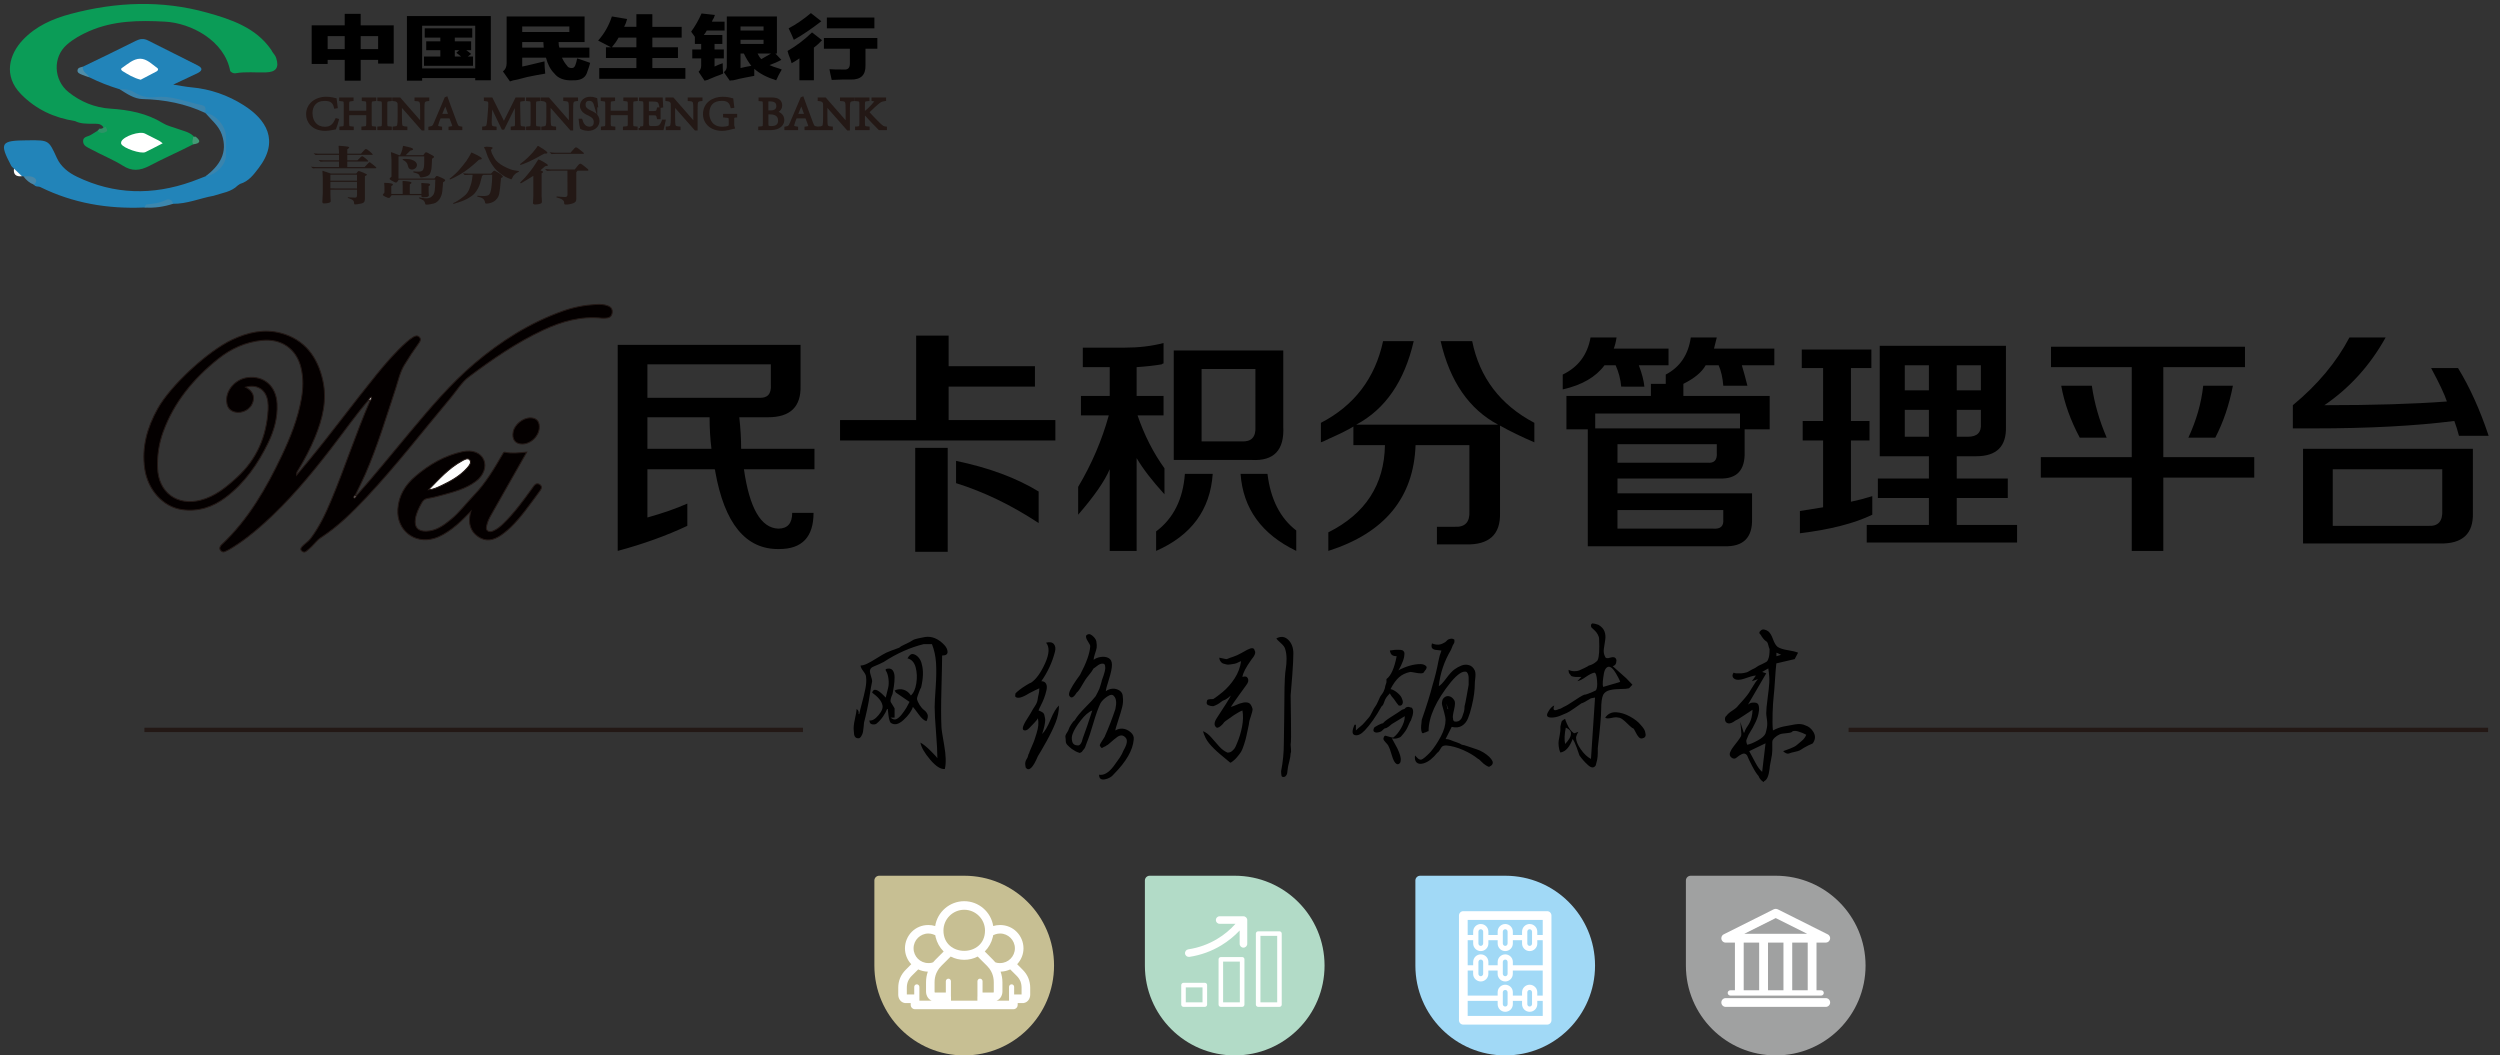 <?xml version="1.0" encoding="utf-8"?>
<!-- Generator: Adobe Illustrator 16.0.0, SVG Export Plug-In . SVG Version: 6.00 Build 0)  -->
<!DOCTYPE svg PUBLIC "-//W3C//DTD SVG 1.1//EN" "http://www.w3.org/Graphics/SVG/1.1/DTD/svg11.dtd">
<svg version="1.1" id="图层_1" xmlns="http://www.w3.org/2000/svg" xmlns:xlink="http://www.w3.org/1999/xlink" x="0px" y="0px"
	 width="631.34px" height="266.527px" viewBox="0 0 631.34 266.527" enable-background="new 0 0 631.34 266.527"
	 xml:space="preserve">
<rect x="0" y="0" width="631.34" height="266.527" fill="#333333" stroke="none"/>
<g>
	<g>
		<path fill="#C7BF93" d="M243.497,221.154h-21.473c-0.671,0-1.213,0.541-1.213,1.209v21.478c0,12.528,10.156,22.688,22.686,22.688
			c12.53,0,22.688-10.156,22.688-22.688C266.186,231.309,256.029,221.154,243.497,221.154z"/>
		<path fill="#FFFFFF" d="M243.502,227.582c-3.655,0-6.771,2.688-7.336,6.271c-0.535-0.17-1.138-0.254-1.739-0.254
			c-1.617,0-3.099,0.637-4.167,1.711c-1.059,1.063-1.725,2.556-1.725,4.182c0,1.543,0.604,2.961,1.59,4.003l-1.406,1.419
			c-0.604,0.607-1.092,1.313-1.407,2.064l0,0c-0.322,0.778-0.473,1.605-0.473,2.48v1.75c0,0.459,0.139,0.938,0.407,1.317
			c0.301,0.415,0.712,0.698,1.263,0.782c0.041,0,0.092,0,0.124,0h1.351v0.469c0,0.604,0.493,1.088,1.09,1.088h0.025h24.796h0.032
			c0.589,0,1.074-0.484,1.074-1.088v-0.469h1.352c0.037,0,0.087,0,0.135,0c0.54-0.084,0.973-0.367,1.264-0.782
			c0.26-0.384,0.411-0.858,0.411-1.317v-1.75c0-0.875-0.167-1.702-0.481-2.48c-0.312-0.752-0.794-1.457-1.405-2.064l-1.412-1.419
			c0.98-1.042,1.602-2.46,1.602-4.003c0-1.626-0.668-3.115-1.735-4.182c-1.061-1.074-2.55-1.711-4.157-1.711
			c-0.614,0-1.194,0.084-1.757,0.254C250.261,230.267,247.139,227.582,243.502,227.582L243.502,227.582z M240.163,252.697
			L240.163,252.697v-0.943v-0.016l-0.019-0.104v-3.834c0-0.359-0.284-0.652-0.632-0.652c-0.354,0-0.655,0.293-0.655,0.652v2.849
			h-2.793c-0.038-0.063-0.05-0.163-0.05-0.247v-2.313c0-0.816,0.136-1.575,0.428-2.273v-0.008c0.181-0.416,0.408-0.813,0.69-1.217
			l0,0l0.012-0.016l0.019-0.006l0.008-0.017l0.008-0.02c0.176-0.229,0.369-0.438,0.575-0.65l2.328-2.321
			c2.129,1.104,4.707,1.104,6.818,0l2.333,2.321c0.203,0.216,0.4,0.423,0.566,0.65l0.019,0.02v0.017l0.016,0.006l0.015,0.016l0,0
			c0.293,0.399,0.521,0.801,0.691,1.217v0.008c0.286,0.698,0.427,1.457,0.427,2.273v2.313c0,0.084-0.013,0.184-0.044,0.247h-2.792
			v-2.849c0-0.359-0.297-0.652-0.652-0.652c-0.352,0-0.636,0.293-0.636,0.652v3.834l-0.014,0.104v0.016v0.943H240.163
			L240.163,252.697z M238.255,234.993L238.255,234.993c0-2.884,2.345-5.245,5.247-5.245c2.884,0,5.249,2.361,5.249,5.245
			C248.751,241.835,238.255,241.835,238.255,234.993L238.255,234.993z M254.819,252.697L254.819,252.697h-3.14
			c0.408-0.139,0.734-0.408,0.981-0.76c0.317-0.438,0.491-0.997,0.491-1.535v-2.313c0-0.947-0.165-1.86-0.468-2.714
			c0.871-0.017,1.69-0.229,2.434-0.565l1.618,1.607c0.434,0.431,0.742,0.896,0.957,1.391c0.198,0.516,0.294,1.063,0.294,1.646v1.685
			h-1.878v-1.911c0-0.354-0.271-0.652-0.642-0.652c-0.352,0-0.649,0.3-0.649,0.652L254.819,252.697L254.819,252.697z
			 M250.805,236.174L250.805,236.174c0.202-0.104,0.411-0.184,0.63-0.253c0.351-0.112,0.734-0.177,1.132-0.177
			c1.021,0,1.958,0.43,2.629,1.097c0.674,0.681,1.102,1.604,1.102,2.647c0,1.02-0.427,1.955-1.102,2.638v-0.007
			c-0.671,0.68-1.606,1.088-2.629,1.088c-0.281,0-0.521-0.006-0.753-0.054c-0.149-0.046-0.306-0.085-0.458-0.138
			c-0.191-0.221-0.387-0.445-0.597-0.651l0,0l-2.073-2.085l0.043-0.039l0,0l0,0c0.972-0.984,1.644-2.195,1.966-3.516l0.016-0.043
			v-0.025v-0.008l0.019-0.031l0.06-0.306v-0.019v-0.021l0.009-0.029L250.805,236.174L250.805,236.174z M232.18,252.697
			L232.18,252.697v-3.469c0-0.354-0.301-0.652-0.658-0.652c-0.354,0-0.646,0.3-0.646,0.652v1.911h-1.869v-1.685
			c0-0.583,0.092-1.135,0.298-1.646l0,0l0,0c0.21-0.49,0.522-0.96,0.959-1.391l1.618-1.607c0.738,0.336,1.558,0.553,2.431,0.565
			c-0.308,0.854-0.458,1.767-0.458,2.715v2.312c0,0.538,0.167,1.098,0.477,1.535c0.244,0.352,0.585,0.621,0.979,0.76H232.18
			L232.18,252.697z M236.186,236.174L236.186,236.174l0.012,0.07v0.029l0.02,0.021v0.019l0.053,0.306l0.01,0.031v0.008l0.009,0.025
			l0.005,0.043c0.333,1.316,0.996,2.527,1.966,3.516l0,0l0.052,0.039l-2.079,2.085c-0.211,0.206-0.414,0.435-0.597,0.651
			c-0.137,0.053-0.306,0.092-0.459,0.138c-0.221,0.048-0.462,0.054-0.745,0.054c-1.02,0-1.956-0.408-2.631-1.088v0.007
			c-0.673-0.683-1.092-1.618-1.092-2.638c0-1.043,0.418-1.971,1.092-2.647c0.675-0.667,1.611-1.097,2.631-1.097
			c0.406,0,0.789,0.063,1.127,0.177C235.783,235.99,235.985,236.068,236.186,236.174L236.186,236.174z"/>
	</g>
	<g>
		<path fill="#A0A1A1" d="M448.438,221.154h-21.477c-0.673,0-1.211,0.541-1.211,1.209v21.478c0,12.528,10.155,22.688,22.688,22.688
			c12.528,0,22.685-10.156,22.685-22.688C471.119,231.309,460.967,221.154,448.438,221.154z"/>
		<path fill="#FFFFFF" d="M436.966,251.418c-0.364,0-0.662-0.305-0.662-0.674c0-0.371,0.298-0.662,0.662-0.662h1.164v-12.037h-2.328
			c-0.614,0-1.104-0.496-1.104-1.107c0-0.465,0.283-0.877,0.699-1.033l12.535-6.277c0.328-0.141,0.695-0.141,0.987,0h0.02
			l12.624,6.326c0.55,0.275,0.771,0.945,0.483,1.48c-0.188,0.391-0.58,0.604-0.982,0.604v0.01h-2.332v12.037h1.177
			c0.367,0,0.659,0.291,0.659,0.662c0,0.369-0.292,0.674-0.659,0.674L436.966,251.418L436.966,251.418z M440.349,238.045
			L440.349,238.045v12.037h3.903v-12.037H440.349L440.349,238.045z M446.488,238.045L446.488,238.045v12.037h3.9v-12.037H446.488
			L446.488,238.045z M452.6,238.045L452.6,238.045v12.037h3.914v-12.037H452.6L452.6,238.045z M456.379,235.822L456.379,235.822
			l-7.946-3.975l-7.948,3.975H456.379L456.379,235.822z M435.802,254.277L435.802,254.277c-0.614,0-1.104-0.498-1.104-1.117
			c0-0.605,0.485-1.104,1.104-1.104h25.266c0.611,0,1.11,0.491,1.11,1.104c0,0.619-0.499,1.117-1.11,1.117H435.802L435.802,254.277z
			"/>
	</g>
	<g>
		<path fill="#B2DBC7" d="M311.811,221.154h-21.478c-0.664,0-1.207,0.541-1.207,1.209v21.478c0,12.528,10.151,22.688,22.685,22.688
			c12.534,0,22.688-10.156,22.688-22.688C334.496,231.309,324.342,221.154,311.811,221.154z"/>
		<path fill="#FFFFFF" d="M298.882,248.195h0.012h5.363c0.329,0,0.58,0.252,0.58,0.57v0.016v4.93c0,0.297-0.25,0.563-0.58,0.563
			h-0.013h-5.362c-0.313,0-0.58-0.27-0.58-0.563v-0.025v-4.916C298.302,248.447,298.571,248.195,298.882,248.195L298.882,248.195z
			 M313.061,234.982L313.061,234.982c-1.357,1.438-2.914,2.701-4.632,3.746c-2.393,1.455-5.128,2.473-8.065,2.92
			c-0.532,0.066-1.006-0.285-1.096-0.799c-0.073-0.545,0.285-1.021,0.801-1.104c2.697-0.409,5.187-1.331,7.375-2.665
			c1.718-1.025,3.25-2.314,4.563-3.787h-4.015c-0.529,0-0.946-0.421-0.946-0.949c0-0.521,0.417-0.948,0.946-0.948h6.02
			c0.525,0,0.962,0.429,0.962,0.948v0.025v5.987c0,0.532-0.438,0.961-0.962,0.961c-0.533,0-0.951-0.429-0.951-0.961V234.982
			L313.061,234.982z M317.731,235.191L317.731,235.191h0.026h5.354c0.322,0,0.572,0.264,0.572,0.563v0.027v17.928
			c0,0.297-0.25,0.563-0.572,0.563h-0.018h-5.364c-0.312,0-0.576-0.27-0.576-0.563v-0.025v-17.93
			C317.155,235.455,317.421,235.191,317.731,235.191L317.731,235.191z M322.537,236.34L322.537,236.34h-4.229v16.787h4.229V236.34
			L322.537,236.34z M308.307,241.691L308.307,241.691c-0.313,0-0.575,0.256-0.575,0.568c0,3.813,0,7.615,0,11.422
			c0,0.015,0,0.015,0,0.025c0,0.297,0.264,0.563,0.575,0.563c1.792,0,3.586,0,5.376,0c0,0,0,0,0.017,0
			c0.313,0,0.565-0.27,0.565-0.563c0-3.814,0-7.62,0-11.436v-0.018c0-0.313-0.253-0.566-0.565-0.566c-1.793,0-3.586,0-5.379,0
			C308.319,241.691,308.319,241.691,308.307,241.691L308.307,241.691z M313.106,242.836L313.106,242.836c0,3.434,0,6.859,0,10.291
			c-1.403,0-2.815,0-4.227,0c0-3.432,0-6.857,0-10.291C310.288,242.836,311.7,242.836,313.106,242.836L313.106,242.836z
			 M303.681,249.35L303.681,249.35h-4.229v3.773h4.229V249.35L303.681,249.35z"/>
	</g>
	<g>
		<path fill="#A1D9F6" d="M380.119,221.154H358.64c-0.665,0-1.205,0.541-1.205,1.209v21.478c0,12.528,10.158,22.688,22.685,22.688
			c12.533,0,22.687-10.156,22.687-22.688C402.806,231.309,392.655,221.154,380.119,221.154z"/>
		<path fill="#FFFFFF" d="M369.535,230.103h0.032h21.138c0.603,0,1.093,0.484,1.093,1.109v0.02v26.413
			c0,0.626-0.49,1.108-1.093,1.108h-0.03h-21.14c-0.602,0-1.094-0.482-1.094-1.108v-0.018v-26.415
			C368.444,230.592,368.938,230.103,369.535,230.103L369.535,230.103z M373.944,233.344L373.944,233.344
			c0.539,0,1.021,0.221,1.362,0.563c0.346,0.345,0.563,0.828,0.563,1.364v0.841h2.343v-0.841c0-0.536,0.218-1.021,0.559-1.364
			c0.349-0.345,0.827-0.563,1.365-0.563c0.519,0,0.994,0.221,1.348,0.563c0.345,0.345,0.564,0.828,0.564,1.364v0.841h2.324v-0.841
			c0-0.536,0.223-1.021,0.564-1.364c0.346-0.345,0.828-0.563,1.359-0.563c0.53,0,1.01,0.221,1.354,0.563
			c0.354,0.345,0.566,0.828,0.566,1.364v0.841h1.377v-3.802h-18.953v3.802h1.385v-0.841c0-0.536,0.222-1.021,0.563-1.364
			C372.938,233.562,373.421,233.344,373.944,233.344L373.944,233.344z M389.596,237.429L389.596,237.429h-1.377v0.835
			c0,0.529-0.216,1.01-0.566,1.354c-0.345,0.354-0.82,0.566-1.354,0.566c-0.531,0-1.018-0.212-1.358-0.566
			c-0.347-0.344-0.565-0.82-0.565-1.354v-0.835h-2.324v0.835c0,0.529-0.224,1.01-0.564,1.354c-0.354,0.354-0.829,0.566-1.348,0.566
			c-0.538,0-1.021-0.212-1.364-0.566c-0.342-0.344-0.56-0.82-0.56-1.354v-0.835h-2.343v0.835c0,0.529-0.218,1.01-0.563,1.354
			c-0.344,0.354-0.823,0.566-1.362,0.566c-0.521,0-1.008-0.212-1.354-0.566c-0.344-0.344-0.563-0.82-0.563-1.354v-0.835h-1.385
			v6.335h1.385v-0.838c0-0.521,0.222-1.014,0.563-1.354c0.347-0.342,0.83-0.563,1.354-0.563c0.539,0,1.021,0.223,1.362,0.563
			c0.346,0.342,0.563,0.831,0.563,1.354v0.838h2.343v-0.838c0-0.521,0.218-1.014,0.56-1.354c0.348-0.342,0.826-0.563,1.364-0.563
			c0.519,0,0.994,0.223,1.348,0.563c0.345,0.342,0.564,0.831,0.564,1.354v0.838h7.55L389.596,237.429L389.596,237.429z
			 M370.643,245.098L370.643,245.098v6.324h7.567v-0.837c0-0.528,0.218-1.018,0.559-1.345c0.349-0.346,0.827-0.564,1.365-0.564
			c0.519,0,0.994,0.223,1.347,0.564c0.346,0.327,0.565,0.813,0.565,1.345v0.837h2.324v-0.837c0-0.528,0.223-1.018,0.564-1.345
			c0.346-0.346,0.828-0.564,1.359-0.564c0.53,0,1.01,0.223,1.354,0.564c0.354,0.327,0.566,0.813,0.566,1.345v0.837h1.377v-6.324
			h-7.55v0.836c0,0.521-0.224,1.008-0.565,1.354c-0.354,0.345-0.828,0.57-1.347,0.57c-0.538,0-1.021-0.229-1.365-0.57
			c-0.341-0.346-0.561-0.831-0.561-1.354v-0.836h-2.341v0.836c0,0.521-0.219,1.008-0.563,1.354c-0.344,0.345-0.824,0.57-1.362,0.57
			c-0.521,0-1.009-0.229-1.354-0.57c-0.346-0.346-0.564-0.831-0.564-1.354v-0.836H370.643L370.643,245.098z M370.643,252.75
			L370.643,252.75v3.814h18.953v-3.814h-1.377v0.854c0,0.521-0.216,1.01-0.566,1.354c-0.345,0.344-0.82,0.559-1.354,0.559
			c-0.531,0-1.018-0.215-1.358-0.559c-0.347-0.344-0.565-0.83-0.565-1.354v-0.854h-2.324v0.854c0,0.521-0.224,1.01-0.564,1.354
			c-0.354,0.344-0.829,0.559-1.348,0.559c-0.538,0-1.021-0.215-1.364-0.559c-0.342-0.344-0.56-0.83-0.56-1.354v-0.854H370.643
			L370.643,252.75z M374.365,234.846L374.365,234.846c-0.103-0.11-0.239-0.183-0.422-0.183c-0.157,0-0.312,0.068-0.413,0.183
			c-0.119,0.104-0.175,0.25-0.175,0.426v1.474v0.021v0.021v1.479c0,0.166,0.056,0.313,0.175,0.418
			c0.104,0.123,0.256,0.187,0.413,0.187c0.185,0,0.319-0.063,0.422-0.187c0.117-0.104,0.188-0.252,0.188-0.418v-1.479v-0.021v-0.021
			v-1.474C374.555,235.096,374.483,234.953,374.365,234.846L374.365,234.846z M380.547,234.846L380.547,234.846
			c-0.104-0.11-0.262-0.183-0.413-0.183c-0.183,0-0.326,0.068-0.438,0.183c-0.108,0.104-0.181,0.25-0.181,0.426v1.474v0.021v0.021
			v1.479c0,0.166,0.068,0.313,0.181,0.418c0.108,0.123,0.256,0.187,0.438,0.187c0.151,0,0.312-0.063,0.413-0.187
			c0.104-0.104,0.175-0.252,0.175-0.418v-1.479v-0.021v-0.021v-1.474C380.722,235.096,380.651,234.953,380.547,234.846
			L380.547,234.846z M374.365,242.496L374.365,242.496c-0.103-0.1-0.239-0.17-0.422-0.17c-0.157,0-0.312,0.07-0.413,0.17
			c-0.119,0.111-0.175,0.271-0.175,0.436v1.479v0.024v0.016v1.486c0,0.151,0.056,0.316,0.175,0.413
			c0.104,0.114,0.256,0.182,0.413,0.182c0.185,0,0.319-0.063,0.422-0.182c0.117-0.097,0.188-0.262,0.188-0.413v-1.486v-0.016v-0.024
			v-1.479C374.555,242.764,374.483,242.607,374.365,242.496L374.365,242.496z M380.547,250.166L380.547,250.166
			c-0.104-0.105-0.262-0.17-0.413-0.17c-0.183,0-0.326,0.063-0.438,0.17c-0.108,0.117-0.181,0.258-0.181,0.423v1.487v0.016v0.024
			v1.485c0,0.162,0.068,0.306,0.181,0.422c0.108,0.116,0.256,0.162,0.438,0.162c0.151,0,0.312-0.046,0.413-0.162
			c0.104-0.116,0.175-0.26,0.175-0.422v-1.485v-0.024v-0.016v-1.487C380.722,250.424,380.651,250.283,380.547,250.166
			L380.547,250.166z M386.714,234.846L386.714,234.846c-0.106-0.11-0.259-0.183-0.416-0.183c-0.17,0-0.316,0.068-0.42,0.183
			c-0.111,0.104-0.176,0.25-0.176,0.426v1.474v0.021v0.021v1.479c0,0.166,0.063,0.313,0.176,0.418
			c0.104,0.123,0.25,0.187,0.42,0.187c0.157,0,0.31-0.063,0.416-0.187c0.114-0.104,0.181-0.252,0.181-0.418v-1.479v-0.021v-0.021
			v-1.474C386.895,235.096,386.828,234.953,386.714,234.846L386.714,234.846z M380.547,242.496L380.547,242.496
			c-0.104-0.1-0.262-0.17-0.413-0.17c-0.183,0-0.326,0.07-0.438,0.17c-0.108,0.111-0.181,0.271-0.181,0.436v1.479v0.024v0.016v1.486
			c0,0.151,0.068,0.316,0.181,0.413c0.108,0.114,0.256,0.182,0.438,0.182c0.151,0,0.312-0.063,0.413-0.182
			c0.104-0.097,0.175-0.262,0.175-0.413v-1.486v-0.016v-0.024v-1.479C380.722,242.764,380.651,242.607,380.547,242.496
			L380.547,242.496z M386.714,250.166L386.714,250.166c-0.106-0.105-0.259-0.17-0.416-0.17c-0.17,0-0.316,0.063-0.42,0.17
			c-0.111,0.117-0.176,0.258-0.176,0.423v1.487v0.016v0.024v1.485c0,0.162,0.063,0.306,0.176,0.422
			c0.104,0.116,0.25,0.162,0.42,0.162c0.157,0,0.31-0.046,0.416-0.162c0.114-0.116,0.181-0.26,0.181-0.422v-1.485v-0.024v-0.016
			v-1.487C386.895,250.424,386.828,250.283,386.714,250.166L386.714,250.166z"/>
	</g>
</g>
<line fill="none" stroke="#231815" stroke-width="1.091" stroke-miterlimit="10" x1="36.47" y1="184.325" x2="202.78" y2="184.325"/>
<line fill="none" stroke="#231815" stroke-width="1.091" stroke-miterlimit="10" x1="466.837" y1="184.325" x2="628.34" y2="184.325"/>
<g>
	<path stroke="#231815" stroke-width="0.25" stroke-miterlimit="10" d="M63.19,147.383"/>
	<path stroke="#231815" stroke-width="0.25" stroke-miterlimit="10" d="M132.236,147.133"/>
	<path stroke="#231815" stroke-width="0.25" stroke-miterlimit="10" d="M190.158,147.133"/>
</g>
<g>
	<path d="M217.332,168.065c0.456,0,1-0.148,1.63-0.45c0.627-0.299,1.373-0.721,2.229-1.262c0.858-0.54,1.399-0.87,1.63-0.991
		c0.571-0.36,1.345-0.721,2.316-1.081c0.97-0.36,1.63-0.6,1.973-0.721c0.229-0.239,0.742-0.541,1.544-0.901
		c0.801-0.36,1.373-0.659,1.718-0.901c0.343-0.236,0.828-0.419,1.458-0.538c0.627-0.117,1.228-0.238,1.802-0.359
		c1.716-0.239,3.314,0.422,4.804,1.979c0.571,0.604,0.857,1.202,0.857,1.805s-0.458,0.898-1.373,0.898
		c0,1.323-0.061,4.086-0.171,8.29c-0.115,4.207-0.115,7.451,0,9.731c0,0.479,0.228,2.014,0.687,4.596
		c0.456,2.586,0.517,4.596,0.171,6.038c-1.027,0.118-2.26-0.662-3.688-2.343c-1.434-1.685-2.26-3.123-2.488-4.325
		c0.688,0.36,1.544,1.053,2.574,2.072c1.029,1.021,1.601,1.649,1.716,1.893c0-1.561-0.115-3.754-0.343-6.578
		c-0.23-2.819-0.343-4.956-0.343-6.396c0-0.839,0.086-2.492,0.257-4.956c0.172-2.461,0.197-4.533,0.086-6.218
		c-0.115-1.684-0.458-3.244-1.029-4.688c-0.229,0-0.601,0-1.115,0c-0.514,0-0.831,0-0.942,0c-3.433,0.842-6.809,2.343-10.123,4.506
		c-0.23,0.121-0.603,0.301-1.115,0.54c-0.515,0.242-1.002,0.451-1.458,0.631c-0.458,0.184-0.745,0.451-0.858,0.813
		c-0.113,0.242-0.059,0.721,0.173,1.438c0.229,0.724,0.344,1.202,0.344,1.442c-0.23,1.081-0.431,2.225-0.602,3.424
		c-0.172,1.202-0.4,2.464-0.687,3.784c-0.287,1.324-0.544,2.405-0.772,3.244c0,0.121-0.027,0.451-0.086,0.991
		c-0.059,0.541-0.114,0.988-0.171,1.352c-0.059,0.36-0.201,0.722-0.429,1.082c-0.23,0.36-0.458,0.54-0.688,0.54
		c-0.458,0-0.771-0.149-0.942-0.45c-0.171-0.299-0.257-0.749-0.257-1.352c-0.115-0.724-0.029-1.712,0.257-2.977
		c0.284-1.262,0.429-2.132,0.429-2.61c0.456,0.239,0.627,0.659,0.515,1.262h0.172c0.112-0.603,0.344-1.532,0.688-2.794
		c0.344-1.262,0.627-2.461,0.858-3.604c0.228-1.141,0.282-2.132,0.171-2.974c0-0.36-0.23-0.839-0.688-1.441
		C217.56,168.908,217.332,168.426,217.332,168.065z M216.818,180.861v0.721V180.861z M229.171,166.263
		c0.456-0.842,0.944-1.199,1.458-1.081c0.515,0.119,0.97,0.422,1.373,0.897c0.397,0.482,0.657,1.022,0.771,1.622
		c0.456,1.563,0.399,3.546-0.171,5.947c-0.115,0.121-0.257,0.423-0.429,0.899c-0.171,0.48-0.316,0.872-0.429,1.174
		c-0.115,0.301-0.174,0.568-0.174,0.811c0.113,0.481,0.345,0.991,0.688,1.532c0.343,0.54,0.713,0.963,1.115,1.262
		c0.397,0.301,0.686,0.661,0.856,1.081c0.171,0.422,0.085,0.991-0.257,1.712c-0.574-0.118-1.229-0.688-1.973-1.712
		c-0.745-1.02-1.23-1.65-1.458-1.893c-0.343,1.081-1.146,2.19-2.402,3.334c-1.26,1.144-2.346,1.352-3.26,0.631
		c-0.23-0.36-0.402-0.991-0.515-1.896c-0.116-0.897-0.174-1.409-0.174-1.528h-0.171c-0.229,0.603-0.572,1.23-1.027,1.893
		c-0.458,0.661-0.975,1.233-1.544,1.712c-0.23,0.242-0.603,0.332-1.115,0.271c-0.517-0.063-0.772-0.392-0.772-0.991
		c0.688,0.121,1.458-0.33,2.316-1.354c0.855-1.019,1.171-1.892,0.941-2.609c-0.229-0.961-1.088-1.982-2.572-3.064
		c0.343-1.199,1.373-0.897,3.088,0.901l0.343,0.357c0.229-0.96,0.429-1.771,0.601-2.433c0.173-0.659,0.198-1.442,0.088-2.343
		c-0.116-0.901-0.345-1.592-0.688-2.073v-0.36c0.799-0.236,1.373-0.146,1.716,0.271c0.343,0.423,0.517,1.021,0.517,1.803
		s-0.061,1.531-0.173,2.252c-0.114,0.725-0.229,1.383-0.343,1.982c-0.343,0.722-0.515,1.322-0.515,1.803
		c0,0.121,0.142,0.392,0.429,0.812c0.284,0.425,0.485,0.754,0.603,0.99v2.344h-1.029c0.571,0.48,1.085,0.604,1.544,0.359
		c0.456-0.239,0.914-0.658,1.373-1.261c0.456-0.603,0.829-1.143,1.115-1.622c0.284-0.479,0.542-0.961,0.771-1.442l-3.431-2.343
		l-0.343-0.54c0.799-0.359,1.569-0.42,2.314-0.181c0.742,0.242,1.343,0.721,1.801,1.438c0.688-0.6,1.144-1.62,1.373-3.063
		c0.229-1.441,0.172-2.793-0.171-4.057C230.886,167.255,230.2,166.506,229.171,166.263z"/>
	<path d="M264.171,162.299c0.915-0.236,1.571-0.115,1.973,0.36c0.399,0.481,0.485,1.146,0.257,1.982
		c-0.686,2.645-1.831,5.105-3.431,7.39c0.571,0,0.97,0.211,1.201,0.63c0.228,0.423,0.258,0.991,0.086,1.713
		c-0.171,0.724-0.373,1.382-0.603,1.982c-0.229,0.603-0.515,1.23-0.856,1.892c-0.343,0.662-0.517,1.054-0.517,1.172
		c0.345,0.121,0.657,0.271,0.944,0.45c0.284,0.181,0.456,0.423,0.516,0.721c0.057,0.305,0.112,0.572,0.172,0.813
		c0.057,0.242,0.057,0.571,0,0.991c-0.061,0.422-0.115,0.752-0.172,0.988c-0.06,0.242-0.146,0.571-0.258,0.991
		c-0.113,0.422-0.229,0.752-0.343,0.991c0.688-0.6,1.399-1.803,2.146-3.604c0.741-1.803,1.458-3.003,2.145-3.604
		c0,1.441-0.287,2.884-0.857,4.325c-0.573,1.439-1.347,3.036-2.315,4.773c-0.973,1.743-1.689,2.977-2.146,3.694
		c-1.26,3.002-2.29,3.965-3.088,2.884c0-0.121-0.027-0.302-0.086-0.541c-0.059-0.241-0.059-0.513,0-0.811
		c0.059-0.302,0.172-0.572,0.343-0.813c0.174-0.24,0.284-0.51,0.345-0.811c0.056-0.299,0.142-0.51,0.257-0.631
		c0-0.118,0.198-0.631,0.601-1.532c0.399-0.901,0.657-1.532,0.772-1.895c0.112-0.358,0.284-0.898,0.515-1.62
		c0.229-0.724,0.37-1.382,0.43-1.982c0.057-0.6,0.026-1.199-0.087-1.802c-0.113,0.242-0.4,0.603-0.856,1.081
		c-0.458,0.479-0.888,0.933-1.287,1.352c-0.402,0.423-0.772,0.631-1.115,0.631c-0.802,0-0.746-0.777,0.171-2.343
		c0.914-1.44,1.431-2.281,1.544-2.521c0.112-0.239,0.37-0.658,0.772-1.264c0.398-0.601,0.627-1.141,0.686-1.622
		c0.059-0.479,0.144-0.93,0.258-1.352c0.112-0.42,0.173-0.93,0.173-1.532c-0.574,0.242-1.434,0.662-2.574,1.262
		c-1.716,1.081-2.86,1.386-3.433,0.901c-0.114-0.119-0.114-0.42,0-0.901c0.229-0.236,0.57-0.541,1.029-0.898
		c0.456-0.36,1.029-0.749,1.716-1.171c0.688-0.42,1.085-0.631,1.201-0.631c1.257-0.843,2.43-2.465,3.519-4.866
		C265,165.123,265.086,163.38,264.171,162.299z M277.554,195.639c0.571,0.115,1.171,0,1.801-0.36c0.627-0.36,1.257-0.963,1.89-1.802
		c0.627-0.846,1.142-1.563,1.543-2.163c0.397-0.603,0.714-1.199,0.943-1.802c0.913-1.563,1.085-2.645,0.515-3.244
		c-0.343-0.36-0.688-0.541-1.028-0.541s-0.688,0.121-1.028,0.357c-0.344,0.242-0.66,0.481-0.941,0.724
		c-0.287,0.239-0.631,0.541-1.03,0.898c-0.402,0.36-0.659,0.541-0.772,0.541c-0.113,0.121-0.257,0.211-0.429,0.271
		c-0.172,0.062-0.343,0.148-0.515,0.27s-0.316,0.121-0.431,0c-0.113-0.118-0.229-0.298-0.343-0.54c0-0.118,0.086-0.33,0.257-0.631
		c0.173-0.299,0.399-0.659,0.688-1.081c0.284-0.42,0.429-0.688,0.429-0.812c0.915-2.042,1.772-4.267,2.574-6.668
		c0.343-1.563,0.229-2.645-0.343-3.244c-0.345-0.479-0.917-0.45-1.716,0.09c-0.803,0.541-1.373,1.112-1.717,1.712
		c-0.572,1.203-1.174,2.884-1.802,5.047c-0.63,2.162-1.174,3.784-1.63,4.866c-0.23,0.603-0.373,0.991-0.429,1.171
		c-0.061,0.181-0.172,0.36-0.345,0.541c-0.171,0.18-0.285,0.332-0.343,0.45c-0.059,0.121-0.201,0.242-0.429,0.358
		c-0.23,0.12-0.402,0.12-0.515,0c-0.458-0.116-1.03-0.42-1.718-0.899c-0.458-0.36-0.831-0.689-1.113-0.991
		c-0.287-0.298-0.431-0.63-0.431-0.991c0-0.357-0.027-0.688-0.085-0.989c-0.059-0.3,0.058-0.657,0.345-1.08
		c0.282-0.422,0.455-0.749,0.515-0.991c0.056-0.239,0.257-0.631,0.6-1.171c0.345-0.541,0.627-0.87,0.858-0.991
		c0.571-0.961,1.485-2.073,2.745-3.335c1.257-1.261,2.115-2.19,2.574-2.793c0.111-0.239,0.282-0.568,0.515-0.991
		c0.228-0.42,0.37-0.721,0.429-0.901c0.058-0.18,0.171-0.539,0.343-1.079c0.174-0.541,0.259-0.869,0.259-0.99
		c0.687-1.805,0.971-2.942,0.856-3.424c0-0.479-0.145-0.749-0.429-0.813c-0.287-0.059-0.574-0.028-0.858,0.09
		c-0.287,0.121-0.572,0.302-0.856,0.541c-0.287,0.242-0.544,0.423-0.772,0.541c-0.343,0.604-0.771,1.202-1.287,1.802
		c-0.515,0.604-1.059,1.414-1.63,2.437c-0.573,1.021-1.027,1.651-1.373,1.892c-0.801,1.324-1.431,1.563-1.887,0.724
		c-0.115-0.36,0-0.87,0.343-1.531c0.343-0.659,0.799-1.411,1.373-2.253c0.571-0.839,0.914-1.32,1.029-1.441
		c1.601-3.002,2.458-5.407,2.574-7.209c0-0.238-0.201-0.659-0.603-1.262c-0.4-0.602-0.544-1.081-0.429-1.441
		c0.456-0.479,0.97-0.479,1.544,0c0.571,0.481,0.914,0.963,1.029,1.441c0.111,0.721,0.142,1.262,0.086,1.622
		c-0.061,0.357-0.201,0.873-0.431,1.531c-0.229,0.659-0.343,1.172-0.343,1.529c0.456-0.357,1.058-0.6,1.801-0.721
		c0.743-0.118,1.399-0.028,1.975,0.271c0.57,0.302,0.856,0.871,0.856,1.713s-0.257,2.069-0.771,3.691
		c-0.517,1.622-0.772,2.613-0.772,2.977c0.456-0.36,1-0.568,1.63-0.632c0.628-0.061,1.229,0.092,1.802,0.449
		c0.57,0.36,0.856,0.9,0.856,1.622c0.113,0.842,0.057,1.712-0.171,2.612c-0.229,0.9-0.573,2.045-1.029,3.425
		c-0.458,1.383-0.687,2.193-0.687,2.435c0.57-0.359,1.201-0.512,1.887-0.449c0.688,0.062,1.344,0.357,1.974,0.898
		c0.627,0.54,0.887,1.171,0.771,1.895c-0.229,2.645-1.887,5.522-4.976,8.648c-0.574,0.724-1.348,1.173-2.316,1.354
		C278.039,196.991,277.554,196.599,277.554,195.639z M275.838,179.42c-0.917,0.36-1.887,1.202-2.917,2.523
		c-1.03,1.323-1.716,2.464-2.061,3.424c-0.229,0.604-0.257,1.233-0.085,1.893c0.173,0.661,0.657,0.991,1.458,0.991
		c0.113,0,0.229-0.025,0.345-0.091c0.111-0.059,0.228-0.18,0.343-0.36c0.112-0.18,0.198-0.326,0.257-0.447
		c0.056-0.118,0.142-0.42,0.257-0.901C274.122,184.646,274.921,182.302,275.838,179.42z"/>
	<path d="M307.922,166.083c0.11,0,0.397,0.063,0.855,0.184c0.456,0.119,0.799,0.181,1.028,0.181c0.571-0.24,1.144-0.451,1.717-0.631
		c0.57-0.184,1.229-0.479,1.973-0.901c0.743-0.42,1.229-0.688,1.459-0.812c1.144-0.603,1.771-0.54,1.889,0.181
		c0.345,0.481,0.058,1.262-0.856,2.343c-1.373,1.924-2.118,3.365-2.229,4.325c0.688-0.239,1.143-0.118,1.372,0.36
		s0.111,1.021-0.345,1.622c-0.343,0.479-0.974,1.352-1.887,2.61c-0.917,1.265-1.604,2.253-2.061,2.977
		c0.456-0.118,0.942-0.298,1.459-0.54c0.516-0.24,1.056-0.42,1.63-0.541c0.568-0.118,1.057-0.09,1.458,0.09
		c0.397,0.181,0.713,0.693,0.941,1.532c0,0.357-0.146,0.963-0.429,1.802c-0.287,0.842-0.43,1.324-0.43,1.442
		c0,0.239-0.114,0.871-0.344,1.892s-0.372,1.685-0.431,1.982c-0.06,0.302-0.229,0.898-0.516,1.803
		c-0.287,0.898-0.544,1.532-0.771,1.893c-0.229,0.36-0.572,0.813-1.028,1.354c-0.458,0.54-0.975,0.988-1.544,1.352h-0.171
		c-0.46-0.357-1.287-1.054-2.488-2.072c-1.201-1.02-2.146-1.949-2.831-2.794c-0.688-0.839-1.2-1.858-1.544-3.063
		c0.688,0.242,1.373,0.752,2.06,1.531c0.688,0.78,1.344,1.529,1.976,2.253c0.627,0.721,1.343,1.262,2.146,1.622
		c0.455,0,0.827-0.118,1.114-0.36c0.284-0.239,0.516-0.479,0.688-0.721c0.171-0.239,0.369-0.659,0.602-1.265
		c0.569-1.317,1-2.729,1.287-4.232c0.282-1.501,0.313-2.854,0.086-4.058c-0.345,0.121-0.718,0.304-1.115,0.541
		c-0.401,0.242-0.744,0.45-1.028,0.631c-0.287,0.183-0.63,0.425-1.027,0.724c-0.402,0.301-0.745,0.54-1.029,0.721
		c-0.286,0.18-0.545,0.45-0.771,0.813c-0.688,0.721-1.199,1.021-1.544,0.898c-0.688-0.479-0.688-1.262,0-2.343
		c2.061-3.123,3.262-5.046,3.604-5.768c-0.114,0.118-0.372,0.333-0.771,0.631c-0.4,0.302-0.716,0.479-0.942,0.541
		c-0.229,0.062-0.486,0.211-0.771,0.447c-0.287,0.242-0.602,0.451-0.943,0.634c-0.344,0.181-0.687,0.333-1.028,0.448
		c-0.458,0-0.888-0.091-1.285-0.271c-0.402-0.181-0.488-0.569-0.259-1.172c0-0.118,0.11-0.208,0.345-0.271
		c0.228-0.059,0.627-0.09,1.199-0.09c0.57-0.357,1.373-0.96,2.4-1.802c1.144-0.961,2.146-2.103,3.004-3.425
		c0.856-1.32,1.398-2.765,1.631-4.325c-0.114,0-0.346,0.09-0.688,0.271c-0.344,0.184-0.659,0.305-0.942,0.36
		c-0.286,0.063-0.659,0.121-1.114,0.181c-0.459,0.063-0.771,0.063-0.943,0c-0.171-0.06-0.4-0.115-0.687-0.181
		c-0.287-0.059-0.546-0.239-0.771-0.541C308.032,166.776,307.922,166.444,307.922,166.083z M322.331,161.217
		c1.145-0.6,2.146-0.479,3.005,0.36c0.855,0.842,1.285,1.982,1.285,3.424c0,1.202-0.086,2.977-0.258,5.316s-0.314,4.117-0.43,5.313
		c0,0.604,0.026,2.679,0.086,6.221c0.057,3.546,0.026,5.615-0.086,6.218c0,0.242,0.026,0.603,0.086,1.081
		c0.057,0.479,0.026,0.843-0.086,1.082c0,0.479-0.114,1.171-0.344,2.07c-0.229,0.9-0.345,1.41-0.345,1.531
		c0,0.118-0.027,0.329-0.086,0.631c-0.06,0.301-0.086,0.54-0.086,0.724c0,0.18-0.085,0.389-0.257,0.631
		c-0.172,0.239-0.314,0.358-0.43,0.358c-0.459,0.117-0.716,0-0.771-0.358c-0.06-0.36-0.086-0.722-0.086-1.082
		c0.456-2.283,0.688-4.623,0.688-7.028c0-0.357,0.024-2.312,0.086-5.854c0.057-3.542,0.086-6.276,0.086-8.2
		c0-0.479,0.026-1.261,0.086-2.343c0.057-1.081,0.143-1.951,0.258-2.613c0.111-0.658,0.172-1.441,0.172-2.343
		c0-0.9-0.113-1.712-0.345-2.436c-0.114-0.479-0.486-0.989-1.114-1.529C322.819,161.848,322.447,161.46,322.331,161.217z"/>
	<path d="M350.986,164.281c0.111,0,0.343-0.028,0.688-0.09c0.343-0.063,0.627-0.091,0.855-0.091s0.484,0,0.771,0
		c0.284,0,0.541,0.028,0.771,0.091c0.229,0.062,0.398,0.211,0.517,0.45c0.11,0.239,0.11,0.66,0,1.262
		c-0.115,0.603-0.373,1.323-0.771,2.162c-0.402,0.843-0.659,1.262-0.771,1.262c2.061-1.081,3.944-1.622,5.66-1.622
		c0.571,0,1.029,0.152,1.373,0.451c0.345,0.301,0.229,0.752-0.344,1.352c-0.115,0.36-0.401,0.541-0.855,0.541
		c-0.459,0-0.976-0.06-1.544-0.181c-0.574-0.118-0.976-0.181-1.201-0.181c-1.146,0.242-2.089,0.69-2.831,1.353
		c-0.745,0.661-1.458,1.652-2.146,2.977c0.57,0.119,1.171,0.447,1.804,0.988c0.627,0.54,0.999,1.056,1.113,1.531
		c0.229,0.481,0.257,0.901,0.085,1.262c-0.171,0.36-0.485,0.481-0.941,0.36c-0.229-0.239-0.63-0.78-1.201-1.622
		c-0.458-0.479-0.802-0.96-1.028-1.438c-0.343,0.357-0.63,0.689-0.855,0.988c-0.229,0.304-0.432,0.724-0.603,1.265
		c-0.172,0.54-0.373,0.873-0.602,0.988c-1.487,2.646-2.917,4.688-4.289,6.127c-0.917,0.966-1.745,1.354-2.487,1.175
		c-0.745-0.184-0.771-1.054-0.086-2.613h0.344v1.438c0.345-0.357,0.714-0.688,1.115-0.988c0.398-0.301,0.771-0.659,1.114-1.081
		c0.344-0.42,0.656-0.78,0.941-1.081c0.284-0.299,0.603-0.813,0.943-1.532c0.344-0.721,0.602-1.172,0.771-1.352
		c0.171-0.184,0.429-0.659,0.771-1.441c0.344-0.78,0.542-1.2,0.603-1.262c0.057-0.063,0.172-0.209,0.344-0.451
		c0.171-0.239,0.284-0.419,0.343-0.54c0.058-0.118,0.144-0.33,0.259-0.631c0.111-0.299,0.171-0.51,0.171-0.631
		c0-0.118,0.059-0.329,0.172-0.634c0.112-0.299,0.174-0.51,0.174-0.631c0-0.115,0-0.357,0-0.721c1.143-0.839,2-2.763,2.571-5.768
		c-0.458,0-0.831-0.093-1.113-0.271C351.299,165.272,351.098,164.883,350.986,164.281z M354.76,180.861l-3.26,1.979
		c-0.115,0.121-0.372,0.333-0.771,0.634c-0.401,0.302-0.716,0.448-0.943,0.448c-0.113,0-0.286,0.121-0.516,0.36
		c-0.229,0.242-0.401,0.391-0.515,0.45c-0.115,0.062-0.287,0.121-0.517,0.181c-0.229,0.063-0.4,0.09-0.516,0.09
		c-0.343,0-0.603-0.09-0.771-0.271c-0.171-0.181-0.146-0.51,0.086-0.991c0.113-0.118,0.456-0.329,1.029-0.631
		c0.57-0.299,0.971-0.45,1.2-0.45c0.229-0.359,0.914-0.898,2.06-1.622c1.145-0.721,2.062-1.32,2.746-1.803
		c0.455-0.118,0.713-0.239,0.771-0.36c0.058-0.117,0.172-0.208,0.343-0.271c0.172-0.062,0.313-0.09,0.431-0.09
		c0.111,0,0.257,0.028,0.431,0.09c0.172,0.063,0.313,0.091,0.429,0.091c0.571,0.48,0.516,1.563-0.172,3.244
		c-0.115,0.121-0.286,0.45-0.517,0.991c-0.229,0.54-0.43,0.963-0.602,1.261c-0.171,0.302-0.4,0.631-0.688,0.991
		c-0.286,0.358-0.516,0.631-0.688,0.812s-0.487,0.332-0.942,0.45c-0.459,0.121-0.917,0.121-1.373,0l1.373,2.521
		c0.688,1.44,0.972,2.463,0.856,3.063c0,0.36-0.114,0.631-0.343,0.813c-0.229,0.181-0.459,0.207-0.688,0.091
		c-0.458-0.242-0.855-0.963-1.201-2.163c-0.343-1.199-0.63-1.982-0.855-2.344c0-0.117-0.146-0.328-0.431-0.633
		c-0.285-0.298-0.516-0.565-0.688-0.811c-0.172-0.239-0.2-0.479-0.086-0.721c0.112-0.36,0.284-0.513,0.516-0.451
		c0.229,0.063,0.541,0.149,0.942,0.271c0.397,0.121,0.713,0.184,0.944,0.184c0.686-0.479,1.343-1.265,1.973-2.346
		S354.76,181.824,354.76,180.861z M361.621,162.479c1.144,0.479,2.173,0.422,3.09-0.184c0.111,0,0.282-0.115,0.515-0.357
		c0.229-0.239,0.399-0.392,0.516-0.45c0.113-0.062,0.313-0.119,0.603-0.181c0.284-0.063,0.483-0.028,0.602,0.09
		c0.229,0,0.344,0.091,0.344,0.271c0,0.184,0,0.332,0,0.45c0,0.121-0.06,0.271-0.172,0.451c-0.113,0.18-0.199,0.332-0.258,0.45
		c-0.06,0.121-0.115,0.271-0.171,0.449c-0.061,0.182-0.146,0.393-0.259,0.632c-1.716,2.884-2.744,5.945-3.088,9.188
		c0.455-0.238,1.085-0.897,1.888-1.979c0.799-1.081,1.484-1.83,2.06-2.253c0.57-0.421,1.173-0.749,1.803-0.991
		c0.628-0.239,1.258-0.271,1.889-0.09c0.627,0.181,1.114,0.631,1.458,1.352c0.112,0.242,0.172,0.572,0.172,0.991
		c0,0.423-0.029,0.843-0.086,1.262c-0.06,0.423-0.086,0.813-0.086,1.172c0,0.724-0.06,1.531-0.172,2.436
		c-0.115,0.898-0.315,1.954-0.603,3.151c-0.285,1.202-0.601,2.228-0.942,3.063c-0.343,0.842-0.856,1.473-1.544,1.893
		c-0.688,0.422-1.544,0.515-2.572,0.271l-1.544,3.063c0.454,0,0.884,0.093,1.285,0.271c0.397,0.18,0.886,0.358,1.459,0.54
		c0.569,0.181,1.028,0.392,1.372,0.631c0.229,0,0.771,0.152,1.631,0.451c0.855,0.301,1.57,0.54,2.145,0.721
		c0.571,0.18,1.145,0.45,1.718,0.813c1.144,0.721,1.888,1.439,2.229,2.16c0.229,0.603-0.06,1.081-0.856,1.441
		c-0.114,0-0.372-0.121-0.771-0.36c-0.402-0.239-0.803-0.568-1.201-0.988c-0.401-0.426-0.659-0.634-0.771-0.634
		c-1.028-0.839-2.29-1.591-3.774-2.253c-1.487-0.655-2.916-1.05-4.289-1.171c-0.229,0-0.458,0.03-0.687,0.09
		c-0.23,0.063-0.401,0.184-0.518,0.36c-0.113,0.181-0.286,0.45-0.515,0.813c-0.23,0.357-0.401,0.538-0.516,0.538
		c-1.146,1.441-2.289,2.345-3.433,2.702c-0.803,0.239-1.4,0.184-1.803-0.18c-0.401-0.36-0.544-0.963-0.429-1.803
		c0.11,0.121,0.313,0.333,0.601,0.631c0.283,0.299,0.603,0.451,0.943,0.451c0.455-0.121,1.257-0.78,2.399-1.982
		c0.915-1.082,1.771-2.371,2.574-3.875c0.799-1.501,1.2-2.912,1.2-4.232c0-0.36-0.114-0.96-0.344-1.805
		c-0.229-0.84-0.401-1.471-0.517-1.893c-0.113-0.42-0.06-0.93,0.172-1.532c0.456-0.6,0.973-0.839,1.545-0.721
		c0.57,0.121,1.028,0.479,1.372,1.081c0.229,0.357,0.198,1.144-0.086,2.343c-0.286,1.203-0.373,1.924-0.258,2.163
		c0,0.479,0.145,0.752,0.429,0.811c0.284,0.063,0.603,0.031,0.944-0.09c0.455-0.239,0.771-0.6,0.942-1.081
		c0.172-0.479,0.313-0.898,0.43-1.262c0.111-0.36,0.172-0.839,0.172-1.441c0.111-0.357,0.283-1.197,0.517-2.521
		c0.229-1.32,0.397-2.281,0.515-2.884c0-0.479,0-1.053,0-1.712s-0.172-1.174-0.515-1.532c-0.917-0.36-2.229,0.479-3.946,2.521
		c-3.773,4.688-5.662,8.831-5.662,12.438c-0.114,0-0.285,0.062-0.515,0.18c-0.229,0.121-0.401,0.181-0.517,0.181
		c-0.344,0.242-0.573,0.214-0.688-0.09c-0.115-0.299-0.171-0.658-0.171-1.082c0-0.419,0.024-0.811,0.086-1.171
		c0.057-0.357,0.085-0.659,0.085-0.898c1.258-3.604,2.172-6.55,2.745-8.831c0.229-0.724,0.483-1.65,0.771-2.793
		c0.283-1.144,0.515-2.191,0.688-3.154c0.172-0.96,0.429-1.861,0.771-2.703c-0.916-0.118-1.432-0.181-1.545-0.181
		c-0.114,0-0.285-0.062-0.515-0.183c-0.229-0.115-0.372-0.299-0.431-0.541C361.479,163.14,361.508,162.84,361.621,162.479z
		 M365.226,177.617l0.345,1.442h0.171L365.226,177.617z"/>
	<path d="M396.11,169.147c0.456,0.242,0.942,0.357,1.458,0.357c0.515,0,0.914-0.06,1.2-0.181c0.284-0.118,0.743-0.329,1.373-0.631
		c0.627-0.298,1-0.51,1.115-0.631c0.11,0,0.313-0.062,0.602-0.183c0.282-0.115,0.515-0.236,0.688-0.357
		c0.172-0.118,0.368-0.271,0.601-0.451c0.229-0.18,0.345-0.329,0.345-0.45c0.343-0.721,0.455-2.461,0.343-5.227
		c0-0.36-0.113-0.749-0.343-1.171c-0.229-0.421-0.517-0.78-0.856-1.082c-0.345-0.3-0.573-0.512-0.688-0.632
		c-0.115-0.117-0.171-0.3-0.171-0.539s0.111-0.422,0.343-0.541c0.344,0,0.856,0.119,1.544,0.357
		c0.801,0.481,1.313,1.055,1.544,1.713c0.229,0.661,0.284,1.354,0.173,2.072c-0.114,0.721-0.229,1.473-0.344,2.253
		c-0.113,0.782,0,1.474,0.344,2.072c0.111,0.358,0.543,0.422,1.286,0.18c0.742-0.239,1.229-0.118,1.458,0.361
		c0.112,0.242,0.112,0.569,0,0.991c-0.113,0.422-0.4,0.689-0.855,0.811l3.432,3.063l1.545,1.62c-0.459,0.48-0.745,0.782-0.856,0.9
		c-0.458,0.121-1.175,0.182-2.146,0.182c-0.973,0-1.858,0.092-2.659,0.271c-0.802,0.181-1.372,0.572-1.716,1.172
		c-0.343,0.721-0.515,1.982-0.515,3.784c0,1.563-0.287,4.808-0.857,9.73c0,0.241,0,0.661,0,1.264s-0.061,1.171-0.172,1.712
		c-0.115,0.541-0.229,0.991-0.344,1.352c-0.458,0.724-1.114,0.689-1.974-0.09c-0.856-0.783-1.573-1.594-2.146-2.434
		c-0.115-0.36-0.344-1.021-0.688-1.982c-0.345-0.96-0.688-1.681-1.028-2.162c-0.344,0.963-0.772,1.743-1.287,2.344
		c-0.516,0.604-1.115,0.965-1.802,1.08c-0.229-0.479-0.373-1.02-0.432-1.621c-0.059-0.601-0.059-1.051,0-1.353
		c0.059-0.298,0.146-0.78,0.26-1.44c0.11-0.657,0.172-1.107,0.172-1.353c0-0.239,0-0.42,0-0.541c0-0.118,0-0.208,0-0.271
		c0-0.06,0.024-0.181,0.086-0.358c0.057-0.18,0.086-0.299,0.086-0.36c0-0.06,0.026-0.181,0.086-0.357
		c0.057-0.184,0.111-0.302,0.172-0.36c0.058-0.06,0.143-0.118,0.257-0.181c0.113-0.062,0.199-0.118,0.258-0.183
		c0.059-0.06,0.145-0.091,0.259-0.091c0,0.121,0.144,0.513,0.431,1.172c0.283,0.662,0.569,1.172,0.855,1.532
		c0.283,0.36,0.603,0.661,0.942,0.9c0.112,0,0.313-0.062,0.603-0.183c0.282-0.117,0.483-0.181,0.602-0.181
		c-0.115,0-0.258,0.212-0.43,0.631c-0.172,0.423-0.258,0.693-0.258,0.813c0,0.842,0.398,1.832,1.199,2.974
		c0.801,1.143,1.657,1.954,2.574,2.433l1.028-15.499l-1.028,0.184c-0.229,0.121-0.488,0.27-0.771,0.448
		c-0.287,0.183-0.603,0.359-0.942,0.541c-0.345,0.182-0.574,0.271-0.688,0.271c-0.343,0.242-0.94,0.662-1.802,1.262
		c-0.855,0.604-1.485,0.991-1.887,1.172c-0.402,0.183-0.975,0.425-1.717,0.724c-0.744,0.302-1.459,0.449-2.146,0.449
		c-1.146,0-1.433-0.479-0.856-1.44c0.456-0.839,0.972-1.38,1.544-1.622c-0.458,1.202-0.061,1.504,1.201,0.901
		c0.229,0,0.628-0.184,1.199-0.541c0.571-0.239,1.431-0.749,2.573-1.531c1.145-0.78,2-1.29,2.574-1.532
		c0.228,0,0.569-0.09,1.028-0.271c0.456-0.183,0.826-0.329,1.113-0.45c0.284-0.118,0.541-0.239,0.771-0.36
		c0.345-0.357,0.456-1.2,0.345-2.521c-0.115-1.32-0.345-1.982-0.688-1.982c-0.573,0.121-1.287,0.481-2.146,1.081
		c-0.855,0.604-1.573,0.963-2.146,1.082l1.027-1.082c-0.113,0-0.373,0-0.771,0c-0.4,0-0.658,0-0.771,0
		c-0.113,0-0.314-0.028-0.602-0.09c-0.286-0.063-0.459-0.149-0.516-0.271c-0.061-0.115-0.173-0.271-0.345-0.447
		C396.196,169.958,396.11,169.629,396.11,169.147z M395.423,183.745c-0.345,1.687-0.401,3.063-0.172,4.146
		c0.454-0.479,0.827-0.961,1.113-1.442c0.284-0.479,0.398-0.96,0.346-1.441C396.651,184.528,396.222,184.105,395.423,183.745z
		 M404.86,173.472l4.289-1.265c0-0.118-0.172-0.51-0.516-1.171c-0.345-0.659-0.688-1.229-1.028-1.713
		c-0.344-0.479-0.688-0.779-1.029-0.9c-0.343-0.116-0.659-0.025-0.941,0.271c-0.287,0.302-0.488,0.783-0.603,1.442
		c-0.115,0.658-0.201,1.292-0.258,1.893C404.715,172.633,404.742,173.112,404.86,173.472z M405.372,181.221
		c0.688-0.962,1.603-1.41,2.745-1.354c1.145,0.063,2.315,0.423,3.52,1.082c1.201,0.661,2.085,1.353,2.659,2.072
		c0.343,0.357,0.627,0.721,0.855,1.081c0.229,0.357,0.37,0.812,0.43,1.352c0.058,0.541-0.199,0.873-0.771,0.991
		c-0.343,0.121-0.658,0.031-0.942-0.271c-0.287-0.298-0.572-0.748-0.856-1.352c-0.286-0.6-0.486-0.9-0.603-0.9
		c-0.114,0-0.399-0.209-0.855-0.631c-0.459-0.42-0.771-0.722-0.942-0.898c-0.172-0.184-0.459-0.42-0.857-0.724
		c-0.401-0.299-0.771-0.449-1.114-0.449c-0.343-0.117-0.917-0.092-1.716,0.092C406.115,181.492,405.602,181.464,405.372,181.221z"/>
	<path d="M437.801,169.868c0.229,0.121,0.483,0.181,0.771,0.181c0.284,0,0.569,0,0.856,0c0.284,0,0.602-0.025,0.941-0.091
		c0.346-0.059,0.603-0.118,0.771-0.18c0.173-0.063,0.456-0.209,0.856-0.451c0.398-0.239,0.688-0.389,0.857-0.45
		c0.171-0.06,0.429-0.208,0.771-0.449c0.344-0.238,0.601-0.39,0.771-0.449c0.173-0.062,0.43-0.183,0.772-0.36
		c0.343-0.18,0.627-0.329,0.855-0.45c0.229-0.118,0.398-0.357,0.516-0.721c0.229-0.479,0.344-1.321,0.344-2.523
		c-0.115-0.236-0.229-0.6-0.344-1.081c-0.114-0.479-0.286-0.777-0.516-0.898c-0.229-0.118-0.487-0.36-0.771-0.721
		c-0.286-0.36-0.487-0.659-0.602-0.901c-0.459-0.36-0.459-0.721,0-1.081c0.229-0.239,0.517-0.33,0.856-0.271
		c0.343,0.063,0.688,0.213,1.028,0.449c0.456,0.36,0.856,1.022,1.2,1.982c0.344,0.963,0.742,1.622,1.201,1.979
		c0.569,0.36,1.429,0.634,2.572,0.813s2,0.392,2.573,0.631l-0.857,1.622l-4.633,1.081c-0.114,0.963-0.229,2.374-0.343,4.235
		c-0.115,1.861-0.23,3.271-0.344,4.232c-0.114,0.963-0.2,2.343-0.259,4.146c-0.06,1.803-0.028,3.244,0.086,4.322
		c0.914-0.479,1.803-0.811,2.658-0.988c0.858-0.183,1.828-0.36,2.917-0.54c1.086-0.184,1.975-0.091,2.659,0.27
		c0.799,0.242,1.458,0.783,1.974,1.622c0.517,0.843,0.542,1.688,0.086,2.523c-0.114,0.239-0.229,0.392-0.344,0.447
		c-0.114,0.063-0.459,0.215-1.027,0.451c-0.918,0.481-1.487,0.813-1.717,0.991c-0.229,0.18-0.545,0.332-0.942,0.45
		c-0.401,0.121-0.771,0.211-1.114,0.271c-0.345,0.063-0.66,0.152-0.943,0.271c-0.286,0.121-0.572,0.121-0.855,0
		c-0.287-0.118-0.545-0.299-0.772-0.541c0.345-0.118,0.914-0.329,1.717-0.631c0.8-0.298,1.373-0.603,1.717-0.901
		c0.344-0.298,0.771-0.658,1.286-1.081c0.517-0.419,0.887-0.929,1.115-1.531c-0.46-0.237-0.771-0.389-0.943-0.448
		c-0.172-0.062-0.516-0.183-1.028-0.36c-0.517-0.18-1.002-0.208-1.458-0.09c-0.115,0.242-0.488,0.392-1.115,0.45
		c-0.63,0.063-1.145,0.121-1.544,0.181c-0.401,0.062-0.831,0.242-1.286,0.54c-0.459,0.302-0.803,0.631-1.029,0.991
		c-0.113,0.121-0.172,0.333-0.172,0.631c0,0.302,0,0.662,0,1.082c0,0.422,0,0.751,0,0.991c0,0.603-0.113,1.438-0.344,2.521
		c-0.229,1.081-0.344,1.803-0.344,2.163c-0.229,1.802-0.688,2.821-1.372,3.063c0,0.236-0.114,0.271-0.343,0.09
		c-0.229-0.183-0.373-0.304-0.432-0.36c-0.06-0.062-0.171-0.211-0.344-0.45c-0.172-0.242-0.258-0.423-0.258-0.541
		c-0.458-0.479-1.002-1.32-1.63-2.521c-0.63-1.203-1.061-2.104-1.286-2.704c-0.344-0.479-0.771-0.603-1.287-0.36
		c-0.515,0.242-0.973,0.541-1.372,0.901c-0.4,0.357-0.83,0.357-1.286,0c-0.459-0.36-0.573-0.813-0.344-1.354s0.516-1.02,0.857-1.438
		s0.713-0.901,1.113-1.442c0.398-0.54,0.656-0.929,0.771-1.171c0.112-0.239,0.112-0.84,0-1.803c-0.115-0.96-0.172-1.563-0.172-1.802
		l0.855,2.7h0.172c0.111-0.479,0.398-1.051,0.856-1.712c0.456-0.656,0.771-1.352,0.944-2.07c0.171-0.724,0.257-1.383,0.257-1.982
		c-0.573,0.36-1.347,0.873-2.315,1.532c-0.974,0.662-1.631,1.053-1.974,1.172c-0.802,0.603-1.433,0.842-1.889,0.721
		c-0.458-0.118-0.716-0.42-0.771-0.898c-0.06-0.479,0.086-0.842,0.43-1.081c0.229-0.36,0.714-0.78,1.458-1.265
		c0.742-0.479,1.229-0.898,1.459-1.262c0.455-0.479,0.942-1.02,1.458-1.622c0.517-0.6,0.914-1.106,1.2-1.531
		c0.284-0.42,0.657-1.02,1.115-1.803c0.456-0.78,0.856-1.352,1.201-1.712l-1.544,0.541l1.027-1.442
		c-0.345,0-0.803,0.093-1.373,0.271c-0.571,0.181-1.113,0.36-1.63,0.541c-0.516,0.18-1.004,0.27-1.458,0.27
		c-0.573,0-1.004-0.18-1.287-0.54C437.428,170.769,437.456,170.349,437.801,169.868z M445.007,169.687l1.027,0.358l-4.633,7.933
		c0.112-0.119,0.283-0.24,0.518-0.361c0.229-0.118,0.453-0.18,0.687-0.18c0.229,0,0.398,0,0.515,0c0.571,0,0.914,0.271,1.029,0.811
		c0.112,0.541,0.112,1.056,0,1.532c-0.115,1.323-0.974,3.244-2.573,5.768c-0.229,0.604-0.4,1.021-0.516,1.264
		c-0.114,0.239-0.059,0.662,0.173,1.262c0.688-0.118,1.569-0.479,2.658-1.081c1.086-0.6,1.742-1.2,1.974-1.803
		c0.112-0.36,0.229-0.839,0.345-1.441c0.111-0.6,0.111-1.29,0-2.072c-0.114-0.777-0.173-1.289-0.173-1.529
		c0-0.839,0.112-2.104,0.345-3.784c0.229-1.684,0.368-3.002,0.43-3.965c0.057-0.961-0.029-2.163-0.258-3.604L445.007,169.687z
		 M441.745,189.692c0.455,0.842,0.973,1.803,1.546,2.884c0.569,1.081,1.142,1.861,1.716,2.343l0.855-7.209L441.745,189.692z
		 M448.61,164.822v0.9l1.2-0.36L448.61,164.822z"/>
</g>
<g>
	<g>
		<line fill="none" x1="92.146" y1="33.89" x2="288.171" y2="33.89"/>
	</g>
</g>
<path fill="#221714" d="M83.437,45.926h6.721v1.678l-6.721-0.021V45.926z M79.706,42.188l-1.194-0.086l0.525,0.432l0.774-0.044
	h15.074c0.059,0,0.099-0.03,0.15-0.106c0.051-0.064-0.211-0.328-0.79-0.772l-0.562-0.429c-0.174-0.144-0.3-0.221-0.366-0.215
	c-0.071,0.016-0.145,0.063-0.222,0.146c-0.079,0.091-0.215,0.234-0.419,0.43c-0.199,0.203-0.413,0.42-0.614,0.647l-4.357-0.005
	L87.7,40.799h5.169c0.048,0,0.091-0.025,0.127-0.082c0.029-0.046-0.093-0.205-0.362-0.447c-0.273-0.259-0.584-0.498-0.919-0.721
	c-0.128-0.084-0.237-0.118-0.328-0.103c-0.082,0.014-0.459,0.359-1.122,1.042h-2.564v-1.376h6.278c0.063,0,0.098-0.02,0.139-0.073
	c0.037-0.058-0.11-0.23-0.432-0.521c-0.31-0.294-0.646-0.553-0.984-0.779c-0.141-0.071-0.265-0.113-0.363-0.103
	c-0.108,0.017-0.492,0.405-1.176,1.174h-3.462v-1.086c0.36-0.25,0.523-0.438,0.479-0.54c-0.029-0.051-0.141-0.102-0.342-0.155
	c-0.206-0.054-0.916-0.124-2.127-0.21c-0.104-0.021-0.165,0-0.184,0.017c-0.018,0.021-0.024,0.058-0.024,0.125l0.104,1.494v0.355
	h-5.235l-1.199-0.093l0.534,0.438l0.765-0.041h5.138v1.377h-4.008l-1.18-0.094l0.532,0.444l0.759-0.044h3.896v1.392H79.706
	L79.706,42.188z M90.158,49.343c0,0.206-0.045,0.361-0.156,0.469c-0.095,0.107-0.488,0.135-1.164,0.065l-0.51-0.032l-0.338-0.033
	c-0.12-0.005-0.171,0.02-0.171,0.084c0.003,0.062,0.041,0.106,0.119,0.129l0.419,0.142c0.645,0.226,0.98,0.489,1.017,0.823
	c0.032,0.335,0.063,0.523,0.106,0.564c0.035,0.048,0.106,0.072,0.231,0.072c0.005,0.014,0.176-0.005,0.485-0.041
	c0.328-0.037,0.681-0.104,1.08-0.197c0.389-0.096,0.639-0.247,0.728-0.456c0.087-0.216,0.144-0.422,0.144-0.649v-5.778
	c0.33-0.163,0.507-0.303,0.531-0.39c0.002-0.072-0.317-0.246-0.944-0.526c-0.64-0.275-1.032-0.41-1.175-0.395
	c-0.088,0.021-0.176,0.09-0.278,0.221c-0.103,0.134-0.209,0.274-0.335,0.413h-6.374l-2.022-0.676c-0.074-0.018-0.118,0-0.119,0.065
	l0.076,1.696v3.922l-0.11,2.216c0.021,0.091,0.06,0.169,0.11,0.243c0.066,0.073,0.256,0.096,0.569,0.08
	c0.328-0.024,0.612-0.063,0.865-0.128c0.256-0.067,0.406-0.123,0.449-0.174c0.049-0.043,0.091-0.102,0.124-0.174l-0.077-1.822v-1.18
	h6.72V49.343L90.158,49.343L90.158,49.343z M83.437,44.133l6.721-0.005v1.493h-6.721V44.133z"/>
<path fill="#221714" d="M98.817,48.97h2.877v-1.895l-0.037-1.333c0.059-0.034,0.176-0.045,0.336-0.021l0.591,0.034
	c0.56,0.063,0.912,0.122,1.066,0.174c0.141,0.045,0.216,0.119,0.25,0.18c0.031,0.146-0.1,0.293-0.409,0.46l-0.005,2.402h2.944v-1.64
	l-0.039-1.104c0.057-0.011,0.142-0.018,0.256-0.011c0.231,0.017,0.493,0.046,0.793,0.059c0.31,0.021,0.55,0.035,0.757,0.058
	c0.208,0.021,0.339,0.084,0.408,0.208c0.081,0.152-0.031,0.311-0.355,0.479v1.504l0.051,0.902c-0.133,0.206-0.321,0.322-0.585,0.346
	c-0.264,0.021-0.51,0.037-0.757,0.041c-0.366,0.013-0.542-0.075-0.528-0.271l0.012-0.252H98.9c-0.119,0.139-0.213,0.266-0.295,0.399
	c-0.08,0.135-0.179,0.226-0.267,0.27c-0.098,0.041-0.244,0.026-0.455-0.023c-0.088-0.021-0.311-0.123-0.675-0.303
	c-0.367-0.175-0.544-0.331-0.54-0.46c0-0.039,0.053-0.121,0.158-0.229l0.254-0.284v-1.479l-0.052-0.952
	c0.016-0.042,0.071-0.061,0.157-0.061c1.256,0.044,1.929,0.164,2.015,0.351c0.074,0.155-0.061,0.317-0.383,0.464V48.97L98.817,48.97
	z M98.866,40.326l-0.142-1.854c0.063-0.04,0.162-0.03,0.293,0.025l1.785,0.693h0.229c0.293-0.591,0.474-1.047,0.545-1.374
	l0.117-0.56l0.088-0.417c0,0,0.02,0,0.028-0.003c0.049-0.004,0.123,0.003,0.216,0.03c0.098,0.021,0.438,0.105,1.02,0.237
	c0.581,0.136,0.942,0.25,1.08,0.344c0.142,0.09,0.212,0.178,0.212,0.233c-0.017,0.16-0.25,0.276-0.711,0.346
	c-0.329,0.34-0.72,0.729-1.169,1.162h4.433c0.144-0.181,0.272-0.335,0.368-0.479c0.094-0.141,0.192-0.216,0.273-0.243
	c0.091-0.034,0.261,0.02,0.502,0.14c0.776,0.399,1.233,0.646,1.369,0.746c0.133,0.106,0.207,0.188,0.207,0.255
	c0,0.144-0.169,0.306-0.506,0.473c-0.012,0.391-0.028,0.813-0.047,1.283c-0.018,0.458-0.049,0.904-0.107,1.328
	c-0.06,0.425-0.191,0.837-0.396,1.243c-0.204,0.401-0.817,0.687-1.829,0.841c-0.235,0.042-0.402,0.05-0.494,0.012
	c-0.097-0.03-0.149-0.053-0.167-0.065c-0.02-0.021-0.045-0.108-0.084-0.26c-0.036-0.166-0.127-0.307-0.281-0.438
	c-0.159-0.127-0.392-0.245-0.713-0.335l-0.486-0.132c-0.106-0.034-0.152-0.082-0.155-0.17c-0.005-0.077,0.076-0.107,0.234-0.094
	l0.404,0.037c0.213,0.024,0.499,0.027,0.862,0.015c0.37-0.015,0.646-0.106,0.827-0.259c0.18-0.162,0.316-0.452,0.38-0.882
	c0.062-0.385,0.079-0.857,0.079-1.405v-1.303h-6.49l-0.007,5.613l9.078-0.021c0.122-0.158,0.224-0.302,0.292-0.41
	c0.081-0.119,0.152-0.184,0.222-0.216c0.075-0.04,0.22-0.011,0.447,0.074c1.12,0.427,1.688,0.75,1.74,0.941
	c0.035,0.188-0.132,0.359-0.511,0.528c-0.039,0.716-0.104,1.479-0.197,2.293c-0.099,0.824-0.356,1.506-0.751,2.06
	c-0.408,0.559-0.87,0.899-1.412,1.032c-0.53,0.131-0.965,0.221-1.33,0.258c-0.351,0.043-0.572,0.044-0.664,0.014
	c-0.078-0.029-0.12-0.063-0.147-0.096c-0.021-0.046-0.044-0.13-0.057-0.253c-0.022-0.128-0.081-0.259-0.15-0.394
	c-0.082-0.128-0.176-0.235-0.249-0.301c-0.092-0.063-0.287-0.18-0.58-0.315l-0.464-0.2c-0.102-0.052-0.136-0.104-0.102-0.17
	c0.029-0.063,0.141-0.076,0.31-0.054l0.487,0.093c0.982,0.192,1.695,0.148,2.117-0.116c0.428-0.271,0.721-0.594,0.878-0.979
	c0.156-0.385,0.246-0.959,0.274-1.724l0.062-1.771h-9.23c-0.122,0.181-0.242,0.333-0.333,0.469
	c-0.093,0.143-0.196,0.226-0.289,0.245c-0.089,0.021-0.223-0.01-0.386-0.074c-0.097-0.039-0.351-0.169-0.737-0.378
	c-0.401-0.215-0.591-0.388-0.577-0.521c0-0.026,0.065-0.108,0.211-0.253l0.281-0.274V40.326L98.866,40.326L98.866,40.326
	L98.866,40.326z M102.271,40.124c0.371,0.007,0.718,0.021,1.046,0.057c0.32,0.028,0.675,0.136,1.062,0.326
	c0.386,0.188,0.656,0.428,0.803,0.706c0.146,0.288,0.156,0.589,0.015,0.894c-0.134,0.301-0.39,0.521-0.776,0.648
	c-0.384,0.141-0.729,0.083-1.018-0.145c-0.102-0.075-0.182-0.188-0.257-0.326l-0.253-0.805c-0.079-0.207-0.191-0.394-0.354-0.553
	c-0.143-0.163-0.306-0.277-0.473-0.358c-0.163-0.081-0.293-0.163-0.372-0.25c-0.079-0.09-0.026-0.149,0.167-0.163L102.271,40.124z"
	/>
<path fill="#231815" d="M136.55,39.279l-1.603,0.877c-0.949,0.493-1.831,0.903-2.67,1.212l-0.655,0.226
	c-0.133,0.054-0.23,0.054-0.28,0c-0.061-0.051-0.014-0.137,0.12-0.258l0.413-0.33l0.631-0.503c0.377-0.329,0.833-0.742,1.351-1.271
	c0.512-0.518,0.976-1.045,1.368-1.583l0.336-0.451l0.194-0.313c0.034-0.019,0.102-0.019,0.167-0.019
	c0.083,0.01,0.22,0.091,0.409,0.24l0.83,0.512c0.106,0.076,0.315,0.229,0.622,0.449c0.313,0.229,0.457,0.396,0.453,0.49
	c-0.028,0.155-0.135,0.232-0.316,0.222l-0.466,0.016C137.047,39.011,136.748,39.174,136.55,39.279z M136.481,42.996
	c0.41,0.186,0.624,0.296,0.651,0.363c0.042,0.15-0.075,0.289-0.357,0.416v5.61l0.086,1.68c-0.042,0.104-0.098,0.197-0.173,0.271
	c-0.065,0.06-0.247,0.133-0.547,0.201c-0.295,0.063-0.616,0.099-0.938,0.099c-0.195,0.008-0.331-0.014-0.417-0.061
	c-0.078-0.049-0.134-0.119-0.194-0.229l0.096-1.837v-5.112c-1.104,0.707-1.962,1.232-2.571,1.568l-0.462,0.27
	c-0.143,0.072-0.226,0.072-0.246-0.017c-0.04-0.084-0.028-0.159,0.021-0.213l0.412-0.414c0.309-0.322,0.592-0.61,0.836-0.856
	c0.233-0.252,0.646-0.755,1.236-1.499c0.588-0.756,1.05-1.406,1.392-1.974l0.342-0.554c0.16-0.282,0.252-0.421,0.277-0.421
	c0.011-0.013,0.042-0.014,0.083-0.014c0.155,0.021,0.591,0.233,1.33,0.652c0.72,0.417,1.066,0.688,1.034,0.813
	c-0.048,0.141-0.281,0.219-0.706,0.237C137.32,42.278,136.928,42.611,136.481,42.996z M145.15,42.789
	c0.396-0.532,0.682-0.897,0.877-1.109c0.188-0.199,0.34-0.316,0.465-0.346c0.125-0.022,0.347,0.075,0.666,0.312
	c0.672,0.527,1.089,0.854,1.234,1.001c0.159,0.144,0.224,0.257,0.203,0.341c-0.011,0.079-0.086,0.119-0.222,0.119h-2.521
	c-0.087,0.147-0.19,0.263-0.315,0.357v6.633c0,0.354-0.047,0.611-0.137,0.761c-0.083,0.146-0.253,0.289-0.516,0.413
	c-0.258,0.125-0.615,0.231-1.052,0.308c-0.456,0.076-0.771,0.098-0.969,0.08c-0.183-0.014-0.275-0.044-0.317-0.098
	c-0.056-0.046-0.076-0.146-0.076-0.311c-0.002-0.169-0.027-0.313-0.076-0.417c-0.052-0.115-0.162-0.241-0.346-0.385
	c-0.187-0.136-0.426-0.264-0.709-0.354l-0.638-0.198c-0.182-0.048-0.245-0.101-0.198-0.18c0.05-0.078,0.146-0.113,0.281-0.094
	l0.466,0.046l1.217,0.075c0.214,0.009,0.39,0,0.519-0.043c0.122-0.032,0.202-0.104,0.246-0.193c0.062-0.103,0.081-0.271,0.081-0.532
	l-0.015-5.872h-4.104l-1.058,0.05l-0.497-0.462l1.286,0.097L145.15,42.789L145.15,42.789z M144.076,38.559
	c0.442-0.497,0.753-0.852,0.925-1.042c0.169-0.193,0.306-0.294,0.411-0.307c0.106-0.021,0.269,0.048,0.478,0.182
	c0.186,0.125,0.411,0.304,0.715,0.539c0.303,0.228,0.532,0.417,0.684,0.561c0.149,0.137,0.208,0.243,0.173,0.294
	c-0.042,0.06-0.134,0.073-0.301,0.073h-6.828l-1.054,0.051l-0.508-0.448l1.294,0.102h4.013L144.076,38.559L144.076,38.559z"/>
<path fill="#231815" d="M120.965,40.331c-0.928,0.869-1.76,1.596-2.508,2.169c-0.75,0.583-1.488,1.085-2.22,1.512
	c-0.739,0.42-1.258,0.703-1.554,0.832l-0.863,0.412c-0.127,0.063-0.221,0.063-0.258,0c-0.048-0.063-0.034-0.12,0.049-0.192
	l0.578-0.459c0.303-0.24,0.628-0.53,0.982-0.869c0.358-0.333,0.9-0.938,1.626-1.826c0.726-0.877,1.274-1.642,1.634-2.295
	l0.419-0.748l0.152-0.349c0,0,0.033,0,0.063,0c0.063,0,0.166,0.042,0.321,0.12l1.044,0.501c0.277,0.137,0.551,0.297,0.838,0.476
	c0.272,0.187,0.413,0.319,0.413,0.401c0,0.064-0.038,0.131-0.11,0.187C121.511,40.258,121.303,40.302,120.965,40.331z
	 M122.063,44.159l-0.323,0.259c-0.244,0.958-0.422,1.627-0.53,1.983c-0.103,0.363-0.281,0.757-0.506,1.194
	c-0.229,0.429-0.514,0.853-0.854,1.246c-0.342,0.396-0.863,0.791-1.542,1.191c-0.682,0.396-1.563,0.771-2.649,1.111l-1.033,0.321
	c-0.081,0.021-0.139,0.012-0.181-0.062c-0.038-0.065-0.011-0.125,0.092-0.173l0.489-0.211c0.146-0.066,0.419-0.222,0.782-0.468
	c0.367-0.243,0.854-0.596,1.443-1.067c0.589-0.471,1.025-1.095,1.304-1.855c0.279-0.768,0.455-1.307,0.526-1.614
	c0.076-0.314,0.149-0.784,0.221-1.417l0.042-0.432l-0.715-0.014l-1.276,0.051l-0.47-0.426l1.434,0.065h5.681
	c0.182-0.187,0.333-0.356,0.471-0.494c0.137-0.142,0.25-0.221,0.341-0.234c0.101-0.011,0.262,0.057,0.479,0.188l0.771,0.457
	c0.339,0.202,0.571,0.375,0.708,0.535c0.146,0.15,0.221,0.248,0.221,0.303c-0.002,0.136-0.164,0.25-0.47,0.369
	c-0.047,0.479-0.083,0.898-0.116,1.247c-0.028,0.34-0.069,0.758-0.122,1.271c-0.067,0.496-0.131,0.978-0.211,1.426
	c-0.083,0.447-0.263,0.856-0.544,1.222c-0.271,0.365-0.586,0.645-0.932,0.83c-0.369,0.201-0.735,0.315-1.105,0.385
	c-0.383,0.063-0.625,0.086-0.733,0.067c-0.1-0.024-0.172-0.053-0.201-0.103c-0.052-0.043-0.072-0.146-0.087-0.315
	c-0.017-0.181-0.13-0.396-0.319-0.646c-0.193-0.251-0.552-0.438-1.067-0.56l-0.411-0.104c-0.133-0.022-0.187-0.078-0.144-0.167
	c0.021-0.068,0.088-0.105,0.16-0.102l0.53,0.063c0.203,0.021,0.491,0.026,0.899,0.026c0.386,0,0.736-0.048,1.037-0.145
	c0.297-0.087,0.521-0.346,0.669-0.774c0.154-0.425,0.261-1.019,0.33-1.771c0.065-0.735,0.107-1.172,0.11-1.289l0.024-1.385
	L122.063,44.159z M123.979,37.868c0.065,0.313,0.119,0.552,0.188,0.75c0.072,0.199,0.313,0.663,0.729,1.391
	c0.433,0.724,1.208,1.386,2.344,1.996c1.139,0.6,2.062,0.942,2.777,1.038l0.75,0.112c0.351,0.048,0.399,0.138,0.173,0.262
	l-0.417,0.218c-0.197,0.102-0.384,0.252-0.563,0.433c-0.181,0.177-0.313,0.341-0.408,0.506c-0.093,0.149-0.167,0.311-0.223,0.445
	c-0.063,0.137-0.113,0.226-0.154,0.253c-0.042,0.028-0.143,0.005-0.299-0.076c-0.589-0.219-1.019-0.412-1.289-0.56
	c-0.28-0.146-0.726-0.448-1.345-0.914c-0.616-0.463-1.12-0.965-1.518-1.494c-0.396-0.537-0.717-1.034-0.978-1.504
	c-0.253-0.479-0.438-0.844-0.54-1.104c-0.1-0.264-0.225-0.577-0.357-0.972c-0.128-0.392-0.236-0.673-0.295-0.834
	c-0.063-0.161-0.137-0.289-0.218-0.39c-0.077-0.104-0.119-0.171-0.104-0.224c0.004-0.025,0.097-0.068,0.269-0.105
	c0.167-0.039,0.375-0.047,0.605-0.039c0.684,0.049,1.077,0.089,1.167,0.131c0.083,0.046,0.127,0.09,0.142,0.139
	C124.44,37.418,124.282,37.596,123.979,37.868z"/>
<g>
	<path fill-rule="evenodd" clip-rule="evenodd" fill="#0B9C57" d="M48.808,36.443c-3.644,1.866-7.425,3.512-11.018,5.41
		c-2.583,1.366-4.563,1.364-6.698,0.028c-2.585-1.619-5.421-2.735-8.084-4.185c-0.875-0.477-1.977-0.809-2.021-2.001
		c-0.046-1.243,1.227-1.166,1.958-1.624c0.56-0.35,1.123-0.693,1.686-1.038c0.596-0.171,1.568,0.193,1.449-0.968
		c-0.701-0.968-1.746-0.808-2.737-0.816c-1.494-0.013-2.997,0.029-4.381-0.666c-5.281-0.854-9.795-2.897-13.618-6.769
		c-4.633-4.692-2.951-10.16,0.414-13.725c3.313-3.511,7.535-5.359,12.119-6.581C29.323,0.456,40.882-0.003,52.316,3.2
		c6.112,1.712,12.297,3.776,16.159,9.357c0.327,0.754,1.01,1.281,1.275,2.104c0.782,2.432-0.022,3.549-2.657,3.627
		c-2.531,0.074-5.073-0.233-7.596,0.208c-0.522,0.091-0.988-0.157-1.355-0.536c-1.45-7.744-9.917-12.136-16.46-12.495
		c-6.547-0.359-13.02-0.282-19.157,2.398c-2.042,0.891-3.967,1.954-5.641,3.416c-3.612,3.155-3.375,8.929,0.415,11.979
		c3.075,2.474,6.688,3.925,10.527,4.176c4.791,0.315,9.257,1.159,13.348,3.688c1.058,0.653,2.366,0.925,3.56,1.372
		c1.382,0.521,2.896,0.763,4.04,1.788C49.435,34.993,49.227,35.717,48.808,36.443z"/>
	<path fill-rule="evenodd" clip-rule="evenodd" fill="#2284B9" d="M53.937,49.443c-3.429,0.613-6.682,2.065-10.248,2.027
		c-2.528-0.581-4.81,0.64-7.22,0.927c-9.204,0.408-18.019-1.067-26.282-5.151c-0.522-0.258-1.239,0.022-1.596-0.6
		c-0.549-0.265,1.186-1.032-0.325-1.202c-0.792-0.089-1.529-0.667-2.344-0.902c-0.128-0.001-0.254-0.015-0.379-0.043
		C4.71,44.02,4.02,43.401,3.53,42.582c-0.236-0.236-0.548-0.435-0.696-0.715c-3.04-5.764-2.665-6.375,3.906-6.43
		c0.171-0.001,0.342-0.003,0.513-0.005c5.088-0.044,5.051-0.028,7.107,4.457c1.008,2.202,2.903,3.693,5.042,4.727
		c9.456,4.569,19.157,4.74,29.001,1.249c1.199-0.425,2.375-0.909,3.561-1.366c3.001-1.501,4.91-3.595,4.895-7.148
		c-0.015-3.892-1.346-6.917-4.979-8.806l0.011,0.011c-0.984-1.701-2.921-2.038-4.517-2.396c-2.196-0.492-4.352-1.492-6.683-1.262
		c-3.774,0.372-7.069-1.149-10.452-2.352c-2.642-0.798-5.2-1.794-7.664-3.017c-0.866-0.713-2.59-0.938-1.629-2.691
		c4.428-2.152,8.878-4.267,13.271-6.486c1.098-0.555,2.036-0.704,3.134-0.148c4.171,2.111,8.356,4.198,12.534,6.294
		c1.51,0.758,1.13,1.439-0.113,2.038c-1.823,0.875-3.661,1.723-6.027,2.833c1.88,0.285,3.237,0.562,4.608,0.686
		c4.793,0.434,9.199,1.988,13.188,4.516c5.667,3.591,9.117,8.923,3.753,15.906c-1.259,1.65-2.496,3.325-4.666,3.971
		c-0.186,0.122-0.372,0.244-0.559,0.366C58.396,48.503,56.053,48.724,53.937,49.443z"/>
	<path fill-rule="evenodd" clip-rule="evenodd" fill="#3A84AD" d="M30.239,22.546c1.267-0.015,2.416-0.02,3.636,0.748
		c1.527,0.96,3.324,1.499,5.307,1.25c4.124-0.516,7.878,1.221,11.789,2.01c1.261,0.254,0.859,1.229,0.92,2.001
		c-5.026-2.381-10.334-3.406-15.928-3.538C33.892,24.969,32.015,23.674,30.239,22.546z"/>
	<path fill-rule="evenodd" clip-rule="evenodd" fill="#3A84AD" d="M51.88,28.545c2.377,0.186,5.08,3.153,5.174,5.766
		c0.061,1.657,0.035,3.317,0.01,4.977c-0.037,2.367-2.504,4.87-5.101,5.211c3.497-2.7,5.616-5.891,4.077-10.451
		C55.269,31.76,53.369,30.306,51.88,28.545z"/>
	<path fill-rule="evenodd" clip-rule="evenodd" fill="#3C87AE" d="M36.47,52.397c0.172-0.265,0.317-0.737,0.519-0.76
		c1.642-0.19,3.255-0.316,4.792-1.096c0.633-0.321,1.748-0.297,1.909,0.929C41.345,52.231,38.944,52.58,36.47,52.397z"/>
	<path fill-rule="evenodd" clip-rule="evenodd" fill="#4887A8" d="M5.922,44.542c0.762,0.026,1.598-0.131,2.269,0.121
		c0.976,0.367,1.339,1.118,0.4,1.983C7.463,46.23,6.615,45.479,5.922,44.542z"/>
	<path fill-rule="evenodd" clip-rule="evenodd" fill="#4F8DA8" d="M20.946,16.838c-0.231,1.338,1.139,1.764,1.629,2.691
		c-0.627-0.216-1.276-0.39-1.875-0.663c-0.507-0.231-1.22-0.425-1.122-1.139C19.673,17.036,20.389,16.997,20.946,16.838z"/>
	<path fill-rule="evenodd" clip-rule="evenodd" fill="#2C9466" d="M25.14,32.462c0.629,0.226,1.028-0.348,1.567-0.428
		c0.133,0.416,0.655,0.937,0.11,1.238c-0.697,0.386-1.534,0.484-2.186-0.239C24.801,32.843,24.971,32.652,25.14,32.462z"/>
	<path fill-rule="evenodd" clip-rule="evenodd" fill="#449B76" d="M48.783,34.565c0.19-0.026,0.379-0.052,0.569-0.079
		c1.447,1.078,1.262,1.729-0.544,1.957C48.336,35.823,48.812,35.191,48.783,34.565z"/>
	<path fill-rule="evenodd" clip-rule="evenodd" fill="#FFFFFF" d="M5.543,44.499c-1.489,0.168-2.212-0.42-2.013-1.917"/>
	<path fill-rule="evenodd" clip-rule="evenodd" fill="#FFFFFF" d="M41.084,36.191c-1.665,0.851-3,1.562-4.362,2.222
		c-1.112,0.539-5.599-0.981-6.096-2.055c-0.083-0.179-0.063-0.463,0.025-0.646c0.637-1.33,4.589-2.651,5.943-1.99
		c1.214,0.591,2.416,1.207,3.614,1.827C40.429,35.66,40.612,35.839,41.084,36.191z"/>
	<path fill-rule="evenodd" clip-rule="evenodd" fill="#FFFFFF" d="M35.53,20.133c-1.865-0.465-3.202-1.346-4.563-2.167
		c-0.271-0.164-0.576-0.536-0.187-0.796c1.452-0.974,2.898-2.346,4.633-2.341c1.643,0.006,2.989,1.395,4.335,2.378
		c0.335,0.245,0.137,0.64-0.175,0.808C38.181,18.769,36.768,19.488,35.53,20.133z"/>
</g>
<g>
</g>
<g>
</g>
<g>
	<path d="M91.083,3.495v2.906h8.344v9.656H95.49V15.12h-4.406v5.25h-4.031v-5.25H82.74v1.031h-4.031v-9.75h8.344V3.495H91.083z
		 M82.74,9.12v3.281h4.313V9.12H82.74z M95.49,9.12h-4.406v3.281h4.406V9.12z"/>
	<path d="M123.949,4.058v16.219h-3.938v-0.563h-13.406v0.656h-3.844V4.058H123.949z M106.605,6.495v10.781h13.406V6.495H106.605z
		 M119.449,14.277v2.344h-12.375v-2.344h4.125v-1.594h-3.563v-2.25h3.563V9.495h-3.938V7.152h12v2.344h-4.406v0.938h4.125v2.25
		h-1.219c0.375,0.25,0.781,0.563,1.219,0.938l-0.844,0.656H119.449z M116.449,14.277c-0.438-0.375-0.844-0.687-1.219-0.938
		l0.75-0.656h-1.125v1.594H116.449z"/>
	<path d="M148.845,12.027v2.531h-6.938c0.375,0.813,0.812,1.5,1.313,2.063c0.188,0.375,0.593,0.563,1.219,0.563
		c0.375,0,0.656-0.234,0.844-0.703s0.343-1.046,0.469-1.734c0.312,0.126,0.781,0.281,1.406,0.469c0.875,0.313,1.5,0.532,1.875,0.656
		c-0.126,0.563-0.375,1.345-0.75,2.344c-0.063,0.126-0.094,0.22-0.094,0.281c-0.501,1.251-1.657,1.843-3.469,1.781
		c-2.188,0.125-3.782-0.469-4.781-1.781c-0.938-0.938-1.626-2.25-2.063-3.938h-6v2.25c0.312-0.062,0.75-0.155,1.313-0.281
		c1.562-0.375,3-0.718,4.313-1.031c0,0.813,0.062,1.844,0.188,3.094c-1.188,0.188-2.688,0.469-4.5,0.844
		c-0.688,0.188-1.172,0.313-1.453,0.375c-0.281,0.063-0.642,0.157-1.078,0.281c-0.813,0.126-1.438,0.281-1.875,0.469l-1.781-2.531
		c0.624-0.437,0.938-1.125,0.938-2.063V4.152h19.688v6.469h-6.563c0,0.563,0.062,1.031,0.188,1.406H148.845z M131.876,6.683v1.406
		h11.906V6.683H131.876z M137.313,12.027c0-0.125-0.016-0.343-0.047-0.656c-0.032-0.312-0.047-0.563-0.047-0.75h-5.344v1.406
		H137.313z"/>
	<path d="M172.147,6.777v2.719h-7.406v2.438h6.469v2.719h-6.469v2.531h8.344v2.719h-21.75v-2.719h9.375v-2.531h-7.688v-2.719h1.313
		c-0.188-0.062-0.501-0.218-0.938-0.469c-1.063-0.563-1.844-0.968-2.344-1.219c1.562-1.749,2.719-3.781,3.469-6.094l3.844,0.656
		c-0.188,0.75-0.438,1.406-0.75,1.969h3.094V3.589h4.031v3.188H172.147z M156.21,9.495c-0.438,0.813-1,1.626-1.688,2.438h6.188
		V9.495H156.21z"/>
	<path d="M182.793,12.495v2.25h-2.344v2.063c0.624-0.312,1.313-0.593,2.063-0.844c0,0.938,0.031,1.813,0.094,2.625
		c-0.126,0.063-0.344,0.157-0.656,0.281c-0.75,0.25-1.626,0.595-2.625,1.031c-0.501,0.25-0.97,0.406-1.406,0.469l-1.5-2.25
		c0.437-0.375,0.656-0.905,0.656-1.594v-1.781h-2.25v-2.25h2.25v-1.406h-1.594V9.308l-0.938-1.313
		c0.999-1.374,1.875-2.906,2.625-4.594l3.375,0.375c-0.063,0.188-0.157,0.438-0.281,0.75c-0.25,0.375-0.407,0.688-0.469,0.938h3.188
		v2.25h-4.5c-0.188,0.375-0.438,0.75-0.75,1.125h4.688v2.25h-1.969v1.406H182.793z M196.2,4.152v9.375h-0.375l1.5,1.594
		c-0.938,0.501-1.938,0.938-3,1.313c0.5,0.25,1.374,0.563,2.625,0.938c0.188,0.063,0.343,0.126,0.469,0.188
		c-0.563,0.938-1.031,1.844-1.406,2.719c-2.376-0.75-4.219-1.718-5.531-2.906c0,0.625,0,1.219,0,1.781
		c-0.563,0.126-1.375,0.281-2.438,0.469c-0.563,0.126-1.017,0.22-1.359,0.281c-0.344,0.063-0.86,0.188-1.547,0.375
		c-0.375,0-0.656,0.031-0.844,0.094l-1.5-2.156c0.563-0.375,0.812-0.968,0.75-1.781V4.152H196.2z M187.012,6.683v1.031h5.813V6.683
		H187.012z M187.012,11.089h5.813v-1.031h-5.813V11.089z M189.731,16.62c-0.688-0.875-1.313-1.906-1.875-3.094h-0.844v3.656
		C187.762,16.995,188.667,16.808,189.731,16.62z M192.262,14.933c0.875-0.5,1.688-0.968,2.438-1.406h-3.375
		C191.574,14.089,191.887,14.558,192.262,14.933z"/>
	<path d="M205.065,8.183l2.531,1.969c-0.625,0.688-1.313,1.313-2.063,1.875v8.25h-3.656v-5.531
		c-0.625,0.438-1.282,0.844-1.969,1.219c-0.063-0.375-0.313-1.093-0.75-2.156c-0.126-0.437-0.22-0.75-0.281-0.938
		C201.064,11.621,203.127,10.058,205.065,8.183z M204.784,3.308l2.625,2.063c-2.5,1.938-4.813,3.501-6.938,4.688
		c-0.126-0.249-0.313-0.687-0.563-1.313c-0.375-0.812-0.625-1.343-0.75-1.594C200.971,6.214,202.846,4.934,204.784,3.308z
		 M221.565,9.589v2.719h-3v4.219c0.062,2.438-1.188,3.625-3.75,3.563c-0.313,0-1.031,0-2.156,0c-1.375,0.063-2.25,0.094-2.625,0.094
		c-0.063-0.375-0.188-0.938-0.375-1.688c-0.063-0.437-0.126-0.781-0.188-1.031c0.563,0.063,1.812,0.094,3.75,0.094
		c0.938,0.063,1.406-0.437,1.406-1.5v-3.75h-6.563V9.589H221.565z M220.815,4.433v2.719h-12V4.433H220.815z"/>
</g>
<g>
	<path fill="#231815" stroke="#231815" stroke-width="0.75" stroke-miterlimit="10" d="M85.187,30.312
		c-0.168,0.635-0.444,1.619-0.624,2.027c-0.384,0.06-1.511,0.335-2.411,0.335c-3.142,0-4.485-2.015-4.474-3.826
		c0-2.399,2.015-4.042,4.726-4.042c1.175,0,1.931,0.264,2.267,0.336c0.096,0.6,0.156,1.175,0.228,1.859l-0.204,0.036
		c-0.336-1.391-1.151-1.931-2.711-1.931c-2.375,0-3.442,1.571-3.442,3.442c0,2.327,1.391,3.838,3.514,3.838
		c1.667,0,2.351-0.899,2.926-2.135L85.187,30.312z"/>
	<path fill="#231815" stroke="#231815" stroke-width="0.75" stroke-miterlimit="10" d="M87.806,28.345h5.061v-1.991
		c0-0.936-0.096-1.115-1.127-1.199v-0.168h2.902v0.168c-1.055,0.084-1.151,0.264-1.151,1.199v4.773c0,0.947,0.096,1.127,1.116,1.199
		v0.168h-2.962v-0.168c1.127-0.072,1.223-0.252,1.223-1.199v-2.411h-5.061v2.411c0,0.947,0.108,1.127,1.163,1.199v0.168h-2.89
		v-0.168c1.007-0.072,1.103-0.252,1.103-1.199v-4.773c0-0.936-0.096-1.115-1.151-1.199v-0.168h2.878v0.168
		c-0.995,0.084-1.103,0.264-1.103,1.199V28.345z"/>
	<path fill="#231815" stroke="#231815" stroke-width="0.75" stroke-miterlimit="10" d="M95.667,32.327
		c1.043-0.048,1.14-0.252,1.14-1.199v-4.773c0-0.936-0.096-1.139-1.14-1.199v-0.168h2.902v0.168
		c-1.031,0.06-1.139,0.264-1.139,1.199v4.773c0,0.947,0.108,1.151,1.139,1.199v0.168h-2.902V32.327z"/>
	<path fill="#231815" stroke="#231815" stroke-width="0.75" stroke-miterlimit="10" d="M99.518,32.327
		c0.708-0.048,1.043-0.288,1.14-0.624c0.096-0.36,0.132-1.02,0.132-2.231V26.87c0-1.067-0.06-1.007-0.276-1.271
		c-0.204-0.24-0.456-0.372-1.091-0.444v-0.168h1.475l5.541,6.333h0.036v-3.418c0-2.339-0.012-2.651-1.416-2.747v-0.168h2.975v0.168
		c-0.696,0.06-0.996,0.288-1.104,0.636c-0.108,0.372-0.12,0.983-0.12,2.111v4.677h-0.132l-5.529-6.296h-0.024v3.19
		c0.012,1.211,0.024,1.871,0.108,2.207c0.108,0.372,0.468,0.587,1.271,0.647v0.168h-2.986V32.327z"/>
	<path fill="#231815" stroke="#231815" stroke-width="0.75" stroke-miterlimit="10" d="M113.639,32.327
		c0.684-0.096,0.936-0.168,0.936-0.456c0-0.312-0.359-1.248-0.803-2.351h-2.771c-0.12,0.228-0.72,1.847-0.72,2.219
		c0,0.408,0.324,0.479,0.996,0.587v0.168h-2.723v-0.168c0.839-0.168,0.996-0.276,1.439-1.355l2.603-6.105l0.144-0.06l0.804,2.219
		c0.552,1.499,1.091,2.998,1.547,4.149c0.359,0.888,0.456,1.02,1.295,1.151v0.168h-2.747V32.327z M112.476,25.923
		c-0.48,1.067-0.947,2.207-1.331,3.214h2.519l-1.164-3.214H112.476z"/>
	<path fill="#231815" stroke="#231815" stroke-width="0.75" stroke-miterlimit="10" d="M122.57,24.987h1.523l3.166,6.356
		l3.178-6.356h1.728v0.168c-1.116,0.108-1.224,0.228-1.176,1.427l0.084,4.257c0.036,1.235,0.084,1.392,1.211,1.487v0.168h-2.938
		v-0.168c1.056-0.084,1.091-0.24,1.08-1.487l-0.048-5.037h-0.048l-3.25,6.561h-0.108l-2.95-6.153h-0.024l-0.156,3.238
		c-0.036,0.564-0.048,0.972-0.048,1.295c0,1.151,0.12,1.475,1.235,1.583v0.168h-2.891v-0.168c0.744-0.06,0.996-0.264,1.091-0.744
		c0.084-0.36,0.18-1.079,0.264-2.314l0.168-2.195c0.012-0.324,0.024-0.588,0.024-0.804c0-0.852-0.204-1.007-1.115-1.115V24.987z"/>
	<path fill="#231815" stroke="#231815" stroke-width="0.75" stroke-miterlimit="10" d="M133.226,32.327
		c1.043-0.048,1.14-0.252,1.14-1.199v-4.773c0-0.936-0.096-1.139-1.14-1.199v-0.168h2.903v0.168c-1.032,0.06-1.14,0.264-1.14,1.199
		v4.773c0,0.947,0.108,1.151,1.14,1.199v0.168h-2.903V32.327z"/>
	<path fill="#231815" stroke="#231815" stroke-width="0.75" stroke-miterlimit="10" d="M137.078,32.327
		c0.708-0.048,1.043-0.288,1.14-0.624c0.096-0.36,0.132-1.02,0.132-2.231V26.87c0-1.067-0.06-1.007-0.276-1.271
		c-0.204-0.24-0.456-0.372-1.091-0.444v-0.168h1.475l5.541,6.333h0.036v-3.418c0-2.339-0.012-2.651-1.416-2.747v-0.168h2.975v0.168
		c-0.696,0.06-0.996,0.288-1.104,0.636c-0.108,0.372-0.12,0.983-0.12,2.111v4.677h-0.132l-5.529-6.296h-0.024v3.19
		c0.012,1.211,0.024,1.871,0.108,2.207c0.108,0.372,0.468,0.587,1.271,0.647v0.168h-2.986V32.327z"/>
	<path fill="#231815" stroke="#231815" stroke-width="0.75" stroke-miterlimit="10" d="M150.456,26.726
		c-0.204-0.695-0.492-1.643-1.655-1.643c-0.864,0-1.295,0.564-1.295,1.343c0,1.008,0.732,1.403,1.511,1.799
		c0.528,0.264,2.003,0.779,2.003,2.279c0,1.247-0.959,2.146-2.471,2.17c-0.492-0.024-0.912-0.096-1.211-0.192
		c-0.288-0.096-0.443-0.18-0.516-0.228c-0.096-0.312-0.216-1.175-0.288-1.895h0.192c0.192,0.647,0.708,2.003,2.111,2.003
		c0.923,0,1.487-0.504,1.487-1.559c0-1.211-0.983-1.619-1.619-1.979c-0.108-0.06-1.871-0.624-1.871-2.087
		c0-0.996,0.815-1.931,2.23-1.931c0.396,0,0.744,0.036,1.403,0.252c0.048,0.408,0.108,0.852,0.192,1.667H150.456z"/>
	<path fill="#231815" stroke="#231815" stroke-width="0.75" stroke-miterlimit="10" d="M153.853,28.345h5.061v-1.991
		c0-0.936-0.096-1.115-1.127-1.199v-0.168h2.902v0.168c-1.055,0.084-1.151,0.264-1.151,1.199v4.773c0,0.947,0.096,1.127,1.116,1.199
		v0.168h-2.962v-0.168c1.127-0.072,1.223-0.252,1.223-1.199v-2.411h-5.061v2.411c0,0.947,0.108,1.127,1.163,1.199v0.168h-2.89
		v-0.168c1.007-0.072,1.103-0.252,1.103-1.199v-4.773c0-0.936-0.096-1.115-1.151-1.199v-0.168h2.878v0.168
		c-0.995,0.084-1.103,0.264-1.103,1.199V28.345z"/>
	<path fill="#231815" stroke="#231815" stroke-width="0.75" stroke-miterlimit="10" d="M161.642,32.327
		c1.127-0.06,1.211-0.264,1.211-1.188v-4.701c0-1.031-0.096-1.235-1.091-1.283v-0.168h5.217c0,0.42,0.06,1.127,0.108,1.835
		l-0.204,0.036c-0.252-1.224-0.48-1.583-1.931-1.583h-1.127c-0.324,0-0.335,0.024-0.335,0.336v2.807h1.403
		c0.948,0,1.176-0.12,1.355-0.924h0.204v2.231h-0.204c-0.192-0.923-0.444-0.972-1.355-0.972h-1.403v2.339
		c0,1.127,0.492,1.127,1.487,1.127c0.732,0,1.451-0.012,1.835-0.456c0.192-0.228,0.492-0.648,0.672-1.188h0.204
		c-0.108,0.444-0.336,1.511-0.432,1.919h-5.613V32.327z"/>
	<path fill="#231815" stroke="#231815" stroke-width="0.75" stroke-miterlimit="10" d="M168.506,32.327
		c0.708-0.048,1.043-0.288,1.14-0.624c0.096-0.36,0.132-1.02,0.132-2.231V26.87c0-1.067-0.06-1.007-0.276-1.271
		c-0.204-0.24-0.456-0.372-1.091-0.444v-0.168h1.475l5.541,6.333h0.036v-3.418c0-2.339-0.012-2.651-1.416-2.747v-0.168h2.975v0.168
		c-0.696,0.06-0.996,0.288-1.104,0.636c-0.108,0.372-0.12,0.983-0.12,2.111v4.677h-0.132l-5.529-6.296h-0.024v3.19
		c0.012,1.211,0.024,1.871,0.108,2.207c0.108,0.372,0.468,0.587,1.271,0.647v0.168h-2.987V32.327z"/>
	<path fill="#231815" stroke="#231815" stroke-width="0.75" stroke-miterlimit="10" d="M185.782,29.293
		c-0.708,0.108-0.743,0.264-0.743,0.792v1.08c0,0.419,0.012,0.779,0.108,1.019c-0.78,0.192-1.799,0.492-2.783,0.492
		c-2.614,0-4.461-1.583-4.461-3.862c0-2.626,2.219-4.006,4.582-4.006c1.02,0,1.931,0.204,2.338,0.324
		c0.036,0.348,0.096,1.031,0.204,1.775l-0.192,0.024c-0.396-1.511-1.331-1.835-2.566-1.835c-2.303,0-3.514,1.331-3.514,3.55
		c0,1.679,0.959,3.73,3.61,3.73c0.636,0,1.175-0.072,1.535-0.192c0.36-0.12,0.504-0.288,0.504-0.815v-1.043
		c0-0.731-0.06-0.936-1.427-1.031v-0.168h2.806V29.293z"/>
	<path fill="#231815" stroke="#231815" stroke-width="0.75" stroke-miterlimit="10" d="M191.858,32.327
		c1.08-0.048,1.164-0.252,1.164-1.199v-4.773c-0.024-0.936-0.072-1.139-1.08-1.188v-0.18h2.902c1.667,0,2.315,0.612,2.315,1.655
		c0,1.043-1.007,1.535-1.547,1.667v0.024c1.056,0.156,2.075,0.779,2.075,1.931c0,0.828-0.42,1.416-1.151,1.811
		c-0.612,0.312-1.367,0.42-2.279,0.42h-2.399V32.327z M194.533,28.261c1.331,0,1.895-0.563,1.895-1.511
		c0-0.528-0.192-1.523-1.955-1.523c-0.384,0-0.576,0.012-0.66,0.024c-0.084,0.012-0.144,0.036-0.144,0.264v2.746H194.533z
		 M193.669,28.513v2.675c0,0.792,0.156,1.031,1.104,1.031c1.175,0,2.099-0.456,2.099-1.775s-0.959-1.931-2.351-1.931H193.669z"/>
	<path fill="#231815" stroke="#231815" stroke-width="0.75" stroke-miterlimit="10" d="M203.543,32.327
		c0.684-0.096,0.935-0.168,0.935-0.456c0-0.312-0.36-1.248-0.803-2.351h-2.771c-0.12,0.228-0.72,1.847-0.72,2.219
		c0,0.408,0.324,0.479,0.996,0.587v0.168h-2.723v-0.168c0.839-0.168,0.996-0.276,1.439-1.355l2.603-6.105l0.144-0.06l0.804,2.219
		c0.552,1.499,1.091,2.998,1.547,4.149c0.359,0.888,0.456,1.02,1.295,1.151v0.168h-2.746V32.327z M202.38,25.923
		c-0.48,1.067-0.948,2.207-1.332,3.214h2.519l-1.164-3.214H202.38z"/>
	<path fill="#231815" stroke="#231815" stroke-width="0.75" stroke-miterlimit="10" d="M206.965,32.327
		c0.708-0.048,1.043-0.288,1.14-0.624c0.096-0.36,0.132-1.02,0.132-2.231V26.87c0-1.067-0.06-1.007-0.276-1.271
		c-0.204-0.24-0.456-0.372-1.091-0.444v-0.168h1.475l5.541,6.333h0.036v-3.418c0-2.339-0.012-2.651-1.416-2.747v-0.168h2.975v0.168
		c-0.696,0.06-0.996,0.288-1.104,0.636c-0.108,0.372-0.12,0.983-0.12,2.111v4.677h-0.132l-5.529-6.296h-0.024v3.19
		c0.012,1.211,0.024,1.871,0.108,2.207c0.108,0.372,0.468,0.587,1.271,0.647v0.168h-2.986V32.327z"/>
	<path fill="#231815" stroke="#231815" stroke-width="0.75" stroke-miterlimit="10" d="M216.313,32.327
		c0.995-0.048,1.091-0.276,1.091-1.319v-4.545c0-1.02-0.096-1.247-1.175-1.307v-0.168h2.962v0.168
		c-1.043,0.06-1.14,0.288-1.14,1.307v2.075c0.24-0.048,0.528-0.18,0.815-0.396c0.9-0.731,2.411-2.363,2.411-2.675
		c0-0.168-0.192-0.204-0.816-0.312v-0.168h2.938v0.168c-0.839,0.12-1.271,0.36-1.871,0.887c-0.372,0.312-1.523,1.355-2.458,2.291
		c0.923,1.031,2.542,2.71,2.962,3.082c0.744,0.672,0.947,0.84,1.571,0.912v0.168h-1.487c-1.211-1.235-2.087-2.099-3.286-3.442
		c-0.204-0.204-0.372-0.312-0.588-0.312c-0.06,0-0.132,0.012-0.192,0.024v2.243c0.012,1.043,0.096,1.271,1.188,1.319v0.168h-2.926
		V32.327z"/>
</g>
<g>
</g>
<g>
	<path d="M155.995,139.123V87.092h46.172v10.313c0.154,5.313-2.578,7.969-8.203,7.969h-7.266c0.312,2.813,0.469,5.471,0.469,7.969
		h18.516v5.156H187.87c1.406,9.844,4.296,14.843,8.672,15c2.344,0,3.516-1.326,3.516-3.984h5.391c0,6.094-2.893,9.141-8.672,9.141
		c-8.438,0.154-13.828-6.405-16.172-19.688c0-0.312-0.081-0.469-0.234-0.469h-16.875v12.188c3.904-1.091,7.266-2.263,10.078-3.516
		v5.625C168.259,135.293,162.4,137.402,155.995,139.123z M163.495,92.013v8.438h28.125c2.187,0.157,3.201-0.938,3.047-3.281v-5.156
		H163.495z M179.667,113.342c-0.315-2.498-0.469-5.156-0.469-7.969h-15.703v7.969H179.667z"/>
	<path d="M212.142,111.232v-5.156h19.219V84.748h8.203v7.734h21.797v5.156h-21.797v8.438h26.953v5.156H212.142z M231.126,139.357
		v-26.25h8.203v26.25H231.126z M262.298,132.092c-6.877-4.53-13.828-7.888-20.859-10.078v-5.625
		c8.28,1.721,15.234,4.299,20.859,7.734V132.092z"/>
	<path d="M273.445,92.717v-4.922h10.547c3.593,0,6.874-0.388,9.844-1.172v5.156c-0.157,0-0.315,0.081-0.469,0.234
		c-1.875,0.315-3.984,0.549-6.328,0.703v7.266h6.797v4.922h-6.563c1.718,5.002,3.984,9.456,6.797,13.359v6.563
		c-3.127-3.435-5.471-6.482-7.031-9.141v23.438h-6.797v-20.625c-1.252,2.97-3.907,6.797-7.969,11.484v-7.031
		c3.435-5.779,6.013-11.796,7.734-18.047h-7.031v-4.922h7.266v-7.266H273.445z M291.96,139.123v-4.922
		c4.373-3.281,6.797-8.123,7.266-14.531h7.031C305.631,128.733,300.867,135.216,291.96,139.123z M296.414,116.154V88.498h27.657
		v19.219c0.311,5.94-2.344,8.752-7.969,8.438H296.414z M303.445,111.467h10.078c2.498,0.157,3.669-1.091,3.516-3.75V93.185h-13.594
		V111.467z M327.352,139.123c-8.753-4.219-13.44-10.701-14.063-19.453h6.797c0.779,6.409,3.2,11.173,7.266,14.297V139.123z"/>
	<path d="M362.873,137.482v-4.453h4.453c2.654,0.157,3.903-1.172,3.75-3.984v-16.641h-13.594
		c-0.469,13.282-7.815,22.186-22.031,26.719v-4.688c9.375-4.688,14.139-12.03,14.297-22.031h-7.969v-4.688
		c-1.253,0.784-3.281,1.798-6.094,3.047c-0.938,0.469-1.641,0.784-2.109,0.938v-4.922c8.438-4.373,13.67-11.25,15.703-20.625h7.734
		c-2.344,10.159-7.189,17.19-14.531,21.094h35.859c-7.347-3.904-12.188-10.935-14.531-21.094h7.969
		c1.875,9.221,7.107,16.095,15.703,20.625v4.922c-3.281-1.406-6.175-2.813-8.672-4.219v22.031c0.153,5.468-2.736,8.123-8.672,7.969
		H362.873z"/>
	<path d="M409.41,97.638c-0.158-1.875-0.627-3.669-1.406-5.391h-2.813c-2.189,2.97-5.705,5.002-10.547,6.094v-3.75
		c3.904-1.875,6.248-4.999,7.031-9.375h6.563c-0.158,1.095-0.393,2.032-0.703,2.813h13.828v4.219h-7.5
		c0.779,2.032,1.248,3.831,1.406,5.391H409.41z M435.191,97.404c-0.158-2.029-0.549-3.75-1.172-5.156h-3.281
		c-0.938,1.721-2.813,3.281-5.625,4.688v3.047h21.797v8.438h-6.328v5.625c0.154,4.688-1.955,6.954-6.328,6.797h-25.781v3.75h33.984
		v6.328c0.154,4.842-2.189,7.186-7.031,7.031h-34.453V108.42h-5.391v-8.438h21.328v-3.047h3.75v-2.344
		c3.592-1.875,5.701-4.999,6.328-9.375h6.563l-0.703,2.813h15.234v4.219h-8.203c0.469,1.563,0.938,3.281,1.406,5.156H435.191z
		 M402.848,104.435v3.75h36.563v-3.75H402.848z M408.473,112.17v4.688h22.734c1.717,0.157,2.498-0.703,2.344-2.578v-2.109H408.473z
		 M435.191,128.81h-26.719v4.688h24.141c1.875,0.154,2.732-0.623,2.578-2.344V128.81z"/>
	<path d="M455.01,92.951v-4.688h17.578v4.688h-5.156v13.359h4.688v4.922h-4.688v15.469c1.561-0.312,3.359-0.78,5.391-1.406v4.688
		c-4.533,2.19-10.627,3.75-18.281,4.688v-5.625l5.859-0.938v-16.875h-5.156v-4.922h5.156V92.951H455.01z M474.697,115.217V87.326
		h31.875v20.391c0.154,5.002-2.344,7.5-7.5,7.5h-4.922v5.625h12.891v4.922H494.15v6.797h15.234v4.453h-37.969v-4.453h15.703v-6.797
		h-12.891v-4.922h12.891v-5.625H474.697z M481.025,92.248v6.328h6.094v-6.328H481.025z M481.025,110.295h6.094v-6.797h-6.094
		V110.295z M500.244,92.248h-6.094v6.328h6.094V92.248z M496.963,110.295c2.344,0,3.436-1.091,3.281-3.281v-3.516h-6.094v6.797
		H496.963z"/>
	<path d="M517.953,92.717V87.56h48.984v5.156h-20.625v22.734h22.969v5.156h-22.969v18.516h-7.969v-18.516h-22.969v-5.156h22.969
		V92.717H517.953z M525.219,110.529c-2.344-4.373-3.906-8.749-4.688-13.125h7.734c0.623,4.376,1.875,8.752,3.75,13.125H525.219z
		 M552.641,110.529c2.029-4.373,3.281-8.749,3.75-13.125h7.5c-0.938,4.845-2.424,9.221-4.453,13.125H552.641z"/>
	<path d="M620.977,110.06c-0.316-1.249-0.703-2.498-1.172-3.75c-9.844,1.252-21.645,1.875-35.391,1.875h-5.391v-5.859
		c6.246-5.156,11.016-10.858,14.297-17.109h9.141c-3.908,7.031-9.064,12.737-15.469,17.109c12.34,0,22.652-0.312,30.938-0.938
		c-0.627-1.875-1.957-4.688-3.984-8.438h6.797c2.965,4.845,5.543,10.547,7.734,17.109H620.977z M581.602,137.248v-23.906h42.891
		v16.172c0.152,5.311-2.66,7.889-8.438,7.734H581.602z M589.102,132.795h24.141c2.496,0.157,3.668-1.172,3.516-3.984v-10.313
		h-27.656V132.795z"/>
</g>
<g>
</g>
<g>
</g>
<g>
	<path fill-rule="evenodd" clip-rule="evenodd" fill="#040000" stroke="#231815" stroke-width="0.25" stroke-miterlimit="10" d="
		M89.922,125.286c4.726-5.306,9.166-10.854,13.733-16.294c5.044-6.009,10.093-12.02,16.092-17.121
		c6.69-5.687,14.022-10.331,22.336-13.3c2.704-0.965,5.499-1.52,8.367-1.679c1.084-0.061,2.168-0.043,3.189,0.395
		c0.776,0.333,1.096,0.955,0.949,1.778c-0.14,0.788-0.649,1.2-1.444,1.25c-0.385,0.023-0.777,0.067-1.157,0.026
		c-5.244-0.562-10.107,0.82-14.777,3.001c-6.742,3.148-12.849,7.358-18.774,11.793c-1.836,1.375-3.102,3.517-4.614,5.32
		c-7.071,8.434-13.79,17.167-21.337,25.196c-3.522,3.745-7.173,7.35-11.529,10.167c-0.855,0.553-1.478,1.457-2.227,2.18
		c-0.443,0.428-0.918,0.826-1.393,1.22c-0.398,0.329-0.795,0.24-1.14-0.096c-0.41-0.401-0.203-0.757,0.107-1.102
		c0.643-0.72,1.509-1.188,2.105-1.974c2.258-2.978,3.826-6.327,5.255-9.742c3.461-8.273,6.214-16.824,9.781-25.057
		c0.021-0.215,0.132-0.51-0.292-0.326c-3.411,3.995-6.423,8.298-9.631,12.45c-5.18,6.704-10.598,13.198-16.929,18.867
		c-2.706,2.424-5.545,4.684-8.693,6.522c-0.364,0.213-0.76,0.37-1.142,0.552c-0.43,0.207-0.742-0.003-1.023-0.297
		c-0.319-0.333-0.26-0.711-0.077-1.072c0.083-0.166,0.232-0.305,0.372-0.438c6.712-6.343,11.213-14.181,15.123-22.411
		c2.188-4.605,4.066-9.325,4.962-14.379c0.47-2.65,0.54-5.294-0.111-7.931c-1.166-4.729-4.977-7.319-9.836-6.826
		c-4.176,0.423-7.819,2.08-11.039,4.647c-6.2,4.945-11.147,10.877-13.912,18.425c-1.085,2.966-1.542,6.043-1.42,9.207
		c0.236,6.128,4.918,9.61,10.875,8.071c3.64-0.941,6.416-3.227,9.123-5.693c5.076-4.626,7.539-10.41,7.916-17.174
		c0.036-0.653,0.017-1.318-0.065-1.966c-0.384-3.044-2.67-4.541-5.616-3.704c1.906,0.995,2.492,2.57,1.604,4.32
		c-0.896,1.768-3.223,2.572-4.963,1.716c-1.026-0.505-1.362-1.426-1.438-2.472c-0.207-2.826,2.282-5.618,5.318-5.988
		c4.167-0.507,7.208,2.205,7.42,6.622c0.17,3.524-0.759,6.807-2.283,9.931c-2.585,5.298-5.894,10.06-10.643,13.667
		c-3.26,2.476-6.943,3.707-11.061,3.13c-4.786-0.671-8.639-4.966-9.424-10.279c-0.813-5.486,0.641-10.493,3.27-15.212
		c3.292-5.91,12.697-14.554,18.825-17.426c3.909-1.833,8.035-2.788,12.258-1.661c6.071,1.62,9.302,6.066,10.616,11.968
		c1.108,4.98-0.077,9.723-1.974,14.33c-1.176,2.858-2.616,5.58-4.206,8.229c-0.181,0.302-0.49,0.573-0.454,1.355
		c1.115-1.338,2.039-2.441,2.957-3.549c5.912-7.142,11.387-14.629,17.226-21.828c2.361-2.91,4.822-5.742,7.623-8.251
		c0.514-0.461,1.08-0.875,1.662-1.246c0.508-0.325,1.106-0.485,1.573,0.052c0.435,0.501,0.178,1.002-0.163,1.469
		c-1.294,1.779-2.5,3.615-3.646,5.495c-1.124,1.844-1.541,3.939-2.2,5.942c-2.394,7.28-4.605,14.625-7.675,21.664
		c-0.783,1.796-1.686,3.54-2.533,5.308C89.698,125.211,89.756,125.296,89.922,125.286z"/>
	<path fill-rule="evenodd" clip-rule="evenodd" fill="#040000" stroke="#231815" stroke-width="0.25" stroke-miterlimit="10" d="
		M118.919,129.112c-1.64,1.66-3.111,3.188-4.824,4.444c-1.373,1.007-2.797,1.919-4.449,2.41c-5.037,1.5-9.524-2.121-9.181-7.38
		c0.225-3.463,1.896-6.142,4.461-8.324c3.481-2.961,7.358-5.209,11.866-6.194c2.54-0.555,4.61,0.292,5.377,2.059
		c0.752,1.733-0.038,3.97-2.021,5.444c-2.532,1.881-5.535,2.653-8.511,3.462c-1.189,0.323-2.387,0.642-3.602,0.83
		c-0.79,0.122-1.21,0.53-1.563,1.171c-0.708,1.288-1.373,2.582-1.575,4.068c-0.278,2.04,0.632,3.087,2.709,3.043
		c2.521-0.051,4.424-1.455,6.256-2.953c2.193-1.793,3.875-4.086,5.825-6.111c2.971-3.083,5.096-6.7,7.219-10.343
		c0.147-0.254,0.246-0.624,0.655-0.534c1.764,0.392,3.53,0.139,5.465-0.034c-1.571,2.762-3.073,5.4-4.571,8.041
		c-1.485,2.614-2.966,5.23-4.447,7.846c-0.476,0.842-0.898,1.713-1.099,2.661c-0.092,0.432-0.218,0.939,0.212,1.301
		c0.451,0.377,0.969,0.251,1.428,0.057c0.97-0.411,1.775-1.079,2.529-1.805c2.822-2.722,5.095-5.895,7.388-9.049
		c0.136-0.187,0.263-0.381,0.401-0.565c0.387-0.518,0.938-0.631,1.429-0.305c0.597,0.396,0.5,0.994,0.112,1.521
		c-1.326,1.803-2.626,3.628-4.006,5.389c-1.717,2.193-3.545,4.285-5.866,5.885c-1.87,1.289-3.823,1.748-5.809,0.371
		c-2.017-1.398-2.464-3.433-1.992-5.742C118.768,129.626,118.816,129.482,118.919,129.112z"/>
	<path fill-rule="evenodd" clip-rule="evenodd" fill="#040000" stroke="#231815" stroke-width="0.25" stroke-miterlimit="10" d="
		M131.847,112.129c-1.748-0.013-2.623-1.221-2.246-3.097c0.37-1.84,2.483-3.538,4.365-3.507c1.442,0.023,2.212,0.79,2.235,2.223
		C136.236,110.02,134.125,112.146,131.847,112.129z"/>
	<path fill-rule="evenodd" clip-rule="evenodd" fill="#E3E3E3" stroke="#231815" stroke-width="0.25" stroke-miterlimit="10" d="
		M93.153,100.923c0.115-0.285,0.259-0.542,0.632-0.653c0.104,0.417-0.116,0.699-0.34,0.979
		C93.348,101.139,93.251,101.031,93.153,100.923z"/>
	<path fill-rule="evenodd" clip-rule="evenodd" fill="#BBBBBB" stroke="#231815" stroke-width="0.25" stroke-miterlimit="10" d="
		M89.922,125.286c-0.084,0.257-0.289,0.621-0.493,0.447c-0.258-0.219,0.075-0.49,0.289-0.677
		C89.786,125.133,89.853,125.21,89.922,125.286z"/>
	<path fill-rule="evenodd" clip-rule="evenodd" fill="#FDFDFD" stroke="#231815" stroke-width="0.25" stroke-miterlimit="10" d="
		M108.221,123.688c2.605-2.649,5.08-5.448,8.4-7.269c0.629-0.345,1.529-0.887,2-0.292c0.56,0.706-0.153,1.524-0.684,2.114
		c-1.84,2.045-4.207,3.334-6.654,4.483C110.329,123.172,109.365,123.626,108.221,123.688z"/>
</g>
</svg>
